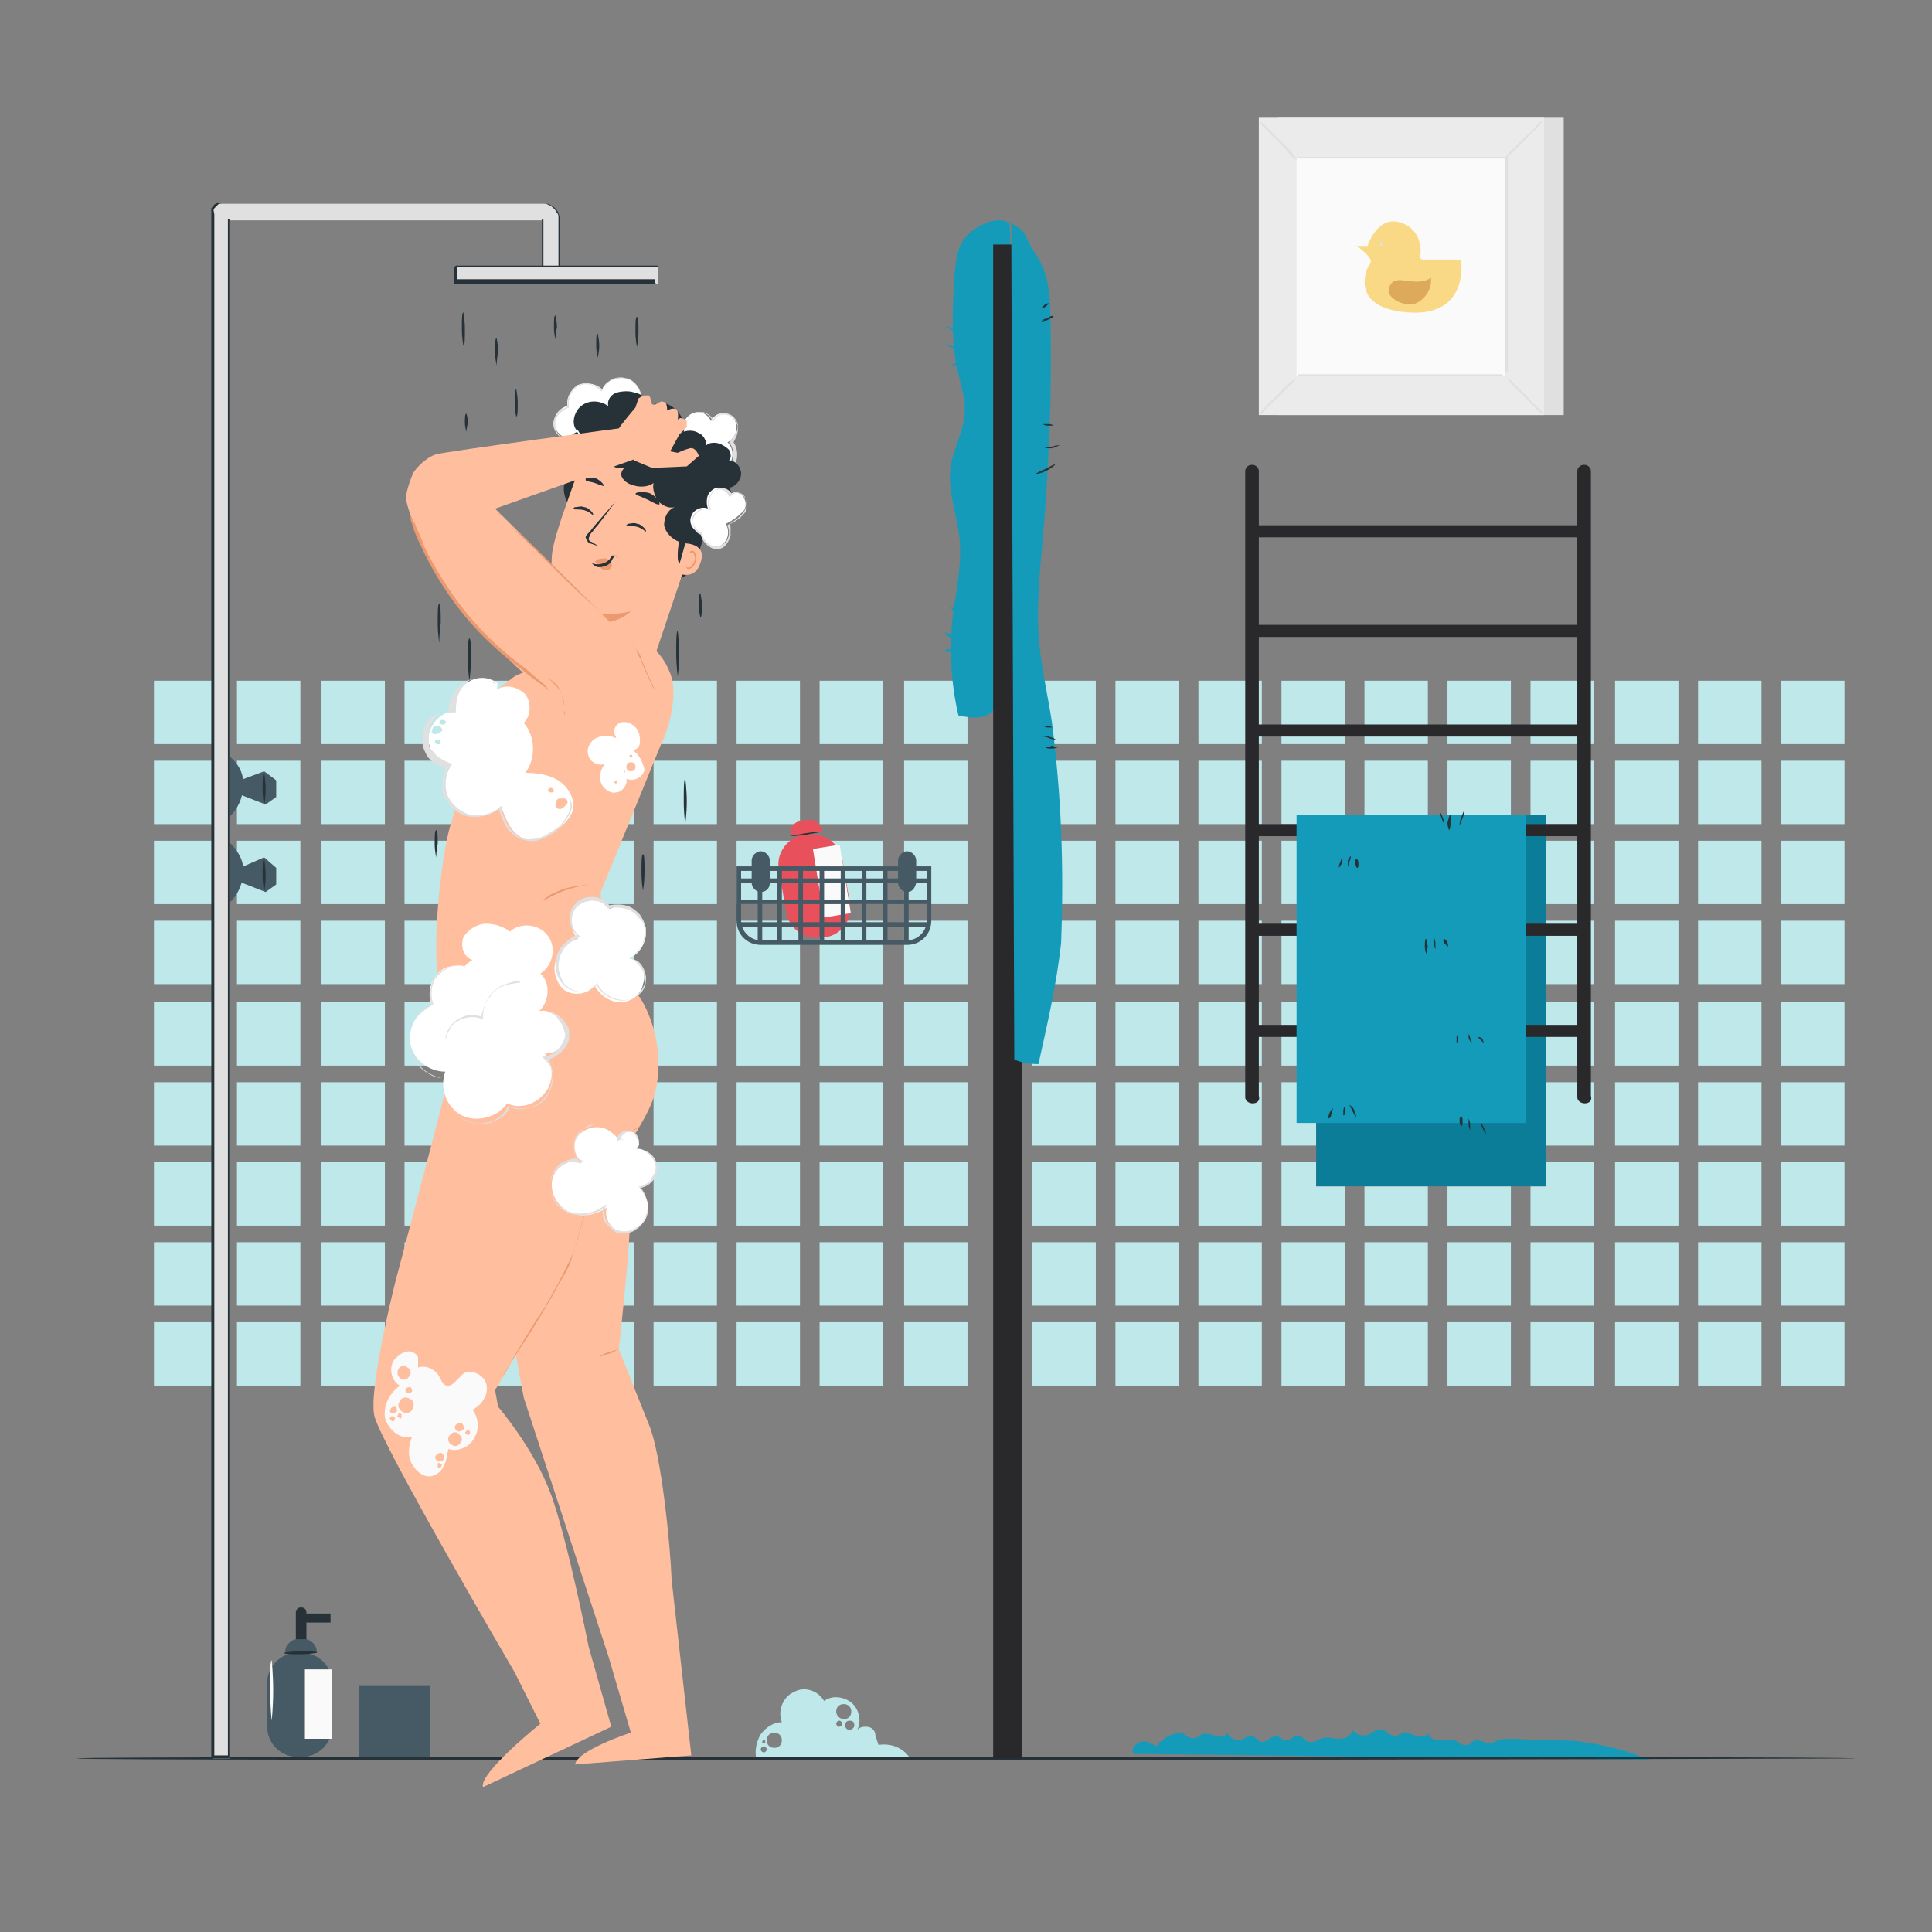 <?xml version="1.0" encoding="utf-8"?>
<!-- Generator: Adobe Illustrator 24.1.1, SVG Export Plug-In . SVG Version: 6.00 Build 0)  -->
<svg version="1.1" id="Слой_1" xmlns="http://www.w3.org/2000/svg" xmlns:xlink="http://www.w3.org/1999/xlink" x="0px" y="0px"
	 viewBox="0 0 128 128" style="enable-background:new 0 0 128 128;" xml:space="preserve">
<rect x="0" y="0" width="128" height="128" fill="#808080" stroke="none"/>
<style type="text/css">
	.st0{fill:#BEE8EA;}
	.st1{fill:#E0E0E0;}
	.st2{fill:#EBEBEB;}
	.st3{fill:#FAFAFA;}
	.st4{fill:#FAD986;}
	.st5{fill:#DDA95B;}
	.st6{fill:#159BBA;}
	.st7{fill:#263238;}
	.st8{fill:#FFFFFF;}
	.st9{fill:#FFBE9D;}
	.st10{fill:#EB996E;}
	.st11{fill:#E8505B;}
	.st12{fill:#455A64;}
	.st13{fill:#29292C;}
	.st14{fill:#0B7D98;}
</style>
<g>
	<g>
		<path class="st0" d="M57.4,114.4c-0.2,0-0.4,0-0.6,0.2c0.3-0.6,0.1-1.4-0.4-1.8c-0.5-0.4-1.3-0.5-1.8-0.1c-0.4-0.7-1.3-1-2-0.6
			c-0.7,0.3-1.1,1.2-0.8,2c-0.6,0-1.1,0.4-1.4,0.8c-0.3,0.5-0.4,1.1-0.3,1.6h10.2c0,0-0.6-1.1-2.1-0.9l-0.2-0.6
			C58,114.6,57.7,114.4,57.4,114.4z M50.6,115.3c0.1,0,0.1,0,0.1,0.1c0,0.1,0,0.1-0.1,0.1c-0.1,0-0.1,0-0.1-0.1
			C50.5,115.4,50.5,115.3,50.6,115.3z M50.6,116.1c-0.1,0-0.2-0.1-0.2-0.2c0-0.1,0.1-0.2,0.2-0.2s0.2,0.1,0.2,0.2
			C50.8,116,50.7,116.1,50.6,116.1z M51.3,115.8c-0.3,0-0.5-0.2-0.5-0.5s0.2-0.5,0.5-0.5s0.5,0.2,0.5,0.5S51.6,115.8,51.3,115.8z
			 M55.6,114.4c-0.1,0-0.2-0.1-0.2-0.2c0-0.1,0.1-0.2,0.2-0.2c0.1,0,0.2,0.1,0.2,0.2C55.8,114.3,55.7,114.4,55.6,114.4z M55.4,113.4
			c0-0.3,0.2-0.5,0.5-0.5c0.3,0,0.5,0.2,0.5,0.5c0,0.3-0.2,0.5-0.5,0.5C55.7,113.9,55.4,113.7,55.4,113.4z M56.3,114.6
			c-0.2,0-0.3-0.1-0.3-0.3c0-0.2,0.1-0.3,0.3-0.3c0.2,0,0.3,0.1,0.3,0.3C56.6,114.5,56.4,114.6,56.3,114.6z"/>
	</g>
</g>
<g>
	<g>
		<g>
			<rect x="10.2" y="45.1" class="st0" width="4.2" height="4.2"/>
		</g>
		<g>
			<rect x="15.7" y="45.1" class="st0" width="4.2" height="4.2"/>
		</g>
		<g>
			<rect x="21.3" y="45.1" class="st0" width="4.2" height="4.2"/>
		</g>
		<g>
			<rect x="26.8" y="45.1" class="st0" width="4.2" height="4.2"/>
		</g>
		<g>
			<rect x="32.3" y="45.1" class="st0" width="4.2" height="4.2"/>
		</g>
		<g>
			<rect x="37.8" y="45.1" class="st0" width="4.2" height="4.2"/>
		</g>
		<g>
			<rect x="43.3" y="45.1" class="st0" width="4.2" height="4.2"/>
		</g>
		<g>
			<rect x="48.8" y="45.1" class="st0" width="4.2" height="4.2"/>
		</g>
		<g>
			<rect x="54.3" y="45.1" class="st0" width="4.2" height="4.2"/>
		</g>
		<g>
			<rect x="59.9" y="45.1" class="st0" width="4.2" height="4.2"/>
		</g>
	</g>
	<g>
		<g>
			<rect x="10.2" y="50.4" class="st0" width="4.2" height="4.2"/>
		</g>
		<g>
			<rect x="15.7" y="50.4" class="st0" width="4.2" height="4.2"/>
		</g>
		<g>
			<rect x="21.3" y="50.4" class="st0" width="4.2" height="4.2"/>
		</g>
		<g>
			<rect x="26.8" y="50.4" class="st0" width="4.2" height="4.2"/>
		</g>
		<g>
			<rect x="32.3" y="50.4" class="st0" width="4.2" height="4.2"/>
		</g>
		<g>
			<rect x="37.8" y="50.4" class="st0" width="4.2" height="4.2"/>
		</g>
		<g>
			<rect x="43.3" y="50.4" class="st0" width="4.2" height="4.2"/>
		</g>
		<g>
			<rect x="48.8" y="50.4" class="st0" width="4.2" height="4.2"/>
		</g>
		<g>
			<rect x="54.3" y="50.4" class="st0" width="4.2" height="4.2"/>
		</g>
		<g>
			<rect x="59.9" y="50.4" class="st0" width="4.2" height="4.2"/>
		</g>
	</g>
	<g>
		<g>
			<rect x="10.2" y="55.7" class="st0" width="4.2" height="4.2"/>
		</g>
		<g>
			<rect x="15.7" y="55.7" class="st0" width="4.2" height="4.2"/>
		</g>
		<g>
			<rect x="21.3" y="55.7" class="st0" width="4.2" height="4.2"/>
		</g>
		<g>
			<rect x="26.8" y="55.7" class="st0" width="4.2" height="4.2"/>
		</g>
		<g>
			<rect x="32.3" y="55.7" class="st0" width="4.2" height="4.2"/>
		</g>
		<g>
			<rect x="37.8" y="55.7" class="st0" width="4.2" height="4.2"/>
		</g>
		<g>
			<rect x="43.3" y="55.7" class="st0" width="4.2" height="4.2"/>
		</g>
		<g>
			<rect x="48.8" y="55.7" class="st0" width="4.2" height="4.2"/>
		</g>
		<g>
			<rect x="54.3" y="55.7" class="st0" width="4.2" height="4.2"/>
		</g>
		<g>
			<rect x="59.9" y="55.7" class="st0" width="4.2" height="4.2"/>
		</g>
	</g>
	<g>
		<g>
			<rect x="10.2" y="61" class="st0" width="4.2" height="4.2"/>
		</g>
		<g>
			<rect x="15.7" y="61" class="st0" width="4.2" height="4.2"/>
		</g>
		<g>
			<rect x="21.3" y="61" class="st0" width="4.2" height="4.2"/>
		</g>
		<g>
			<rect x="26.8" y="61" class="st0" width="4.2" height="4.2"/>
		</g>
		<g>
			<rect x="32.3" y="61" class="st0" width="4.2" height="4.2"/>
		</g>
		<g>
			<rect x="37.8" y="61" class="st0" width="4.2" height="4.2"/>
		</g>
		<g>
			<rect x="43.3" y="61" class="st0" width="4.2" height="4.2"/>
		</g>
		<g>
			<rect x="48.8" y="61" class="st0" width="4.2" height="4.2"/>
		</g>
		<g>
			<rect x="54.3" y="61" class="st0" width="4.2" height="4.2"/>
		</g>
		<g>
			<rect x="59.9" y="61" class="st0" width="4.2" height="4.2"/>
		</g>
	</g>
	<g>
		<g>
			<rect x="10.2" y="66.4" class="st0" width="4.2" height="4.2"/>
		</g>
		<g>
			<rect x="15.7" y="66.4" class="st0" width="4.2" height="4.2"/>
		</g>
		<g>
			<rect x="21.3" y="66.4" class="st0" width="4.2" height="4.2"/>
		</g>
		<g>
			<rect x="26.8" y="66.4" class="st0" width="4.2" height="4.2"/>
		</g>
		<g>
			<rect x="32.3" y="66.4" class="st0" width="4.2" height="4.2"/>
		</g>
		<g>
			<rect x="37.8" y="66.4" class="st0" width="4.2" height="4.2"/>
		</g>
		<g>
			<rect x="43.3" y="66.4" class="st0" width="4.2" height="4.2"/>
		</g>
		<g>
			<rect x="48.8" y="66.4" class="st0" width="4.2" height="4.2"/>
		</g>
		<g>
			<rect x="54.3" y="66.4" class="st0" width="4.2" height="4.2"/>
		</g>
		<g>
			<rect x="59.9" y="66.4" class="st0" width="4.2" height="4.2"/>
		</g>
	</g>
	<g>
		<g>
			<rect x="10.2" y="71.7" class="st0" width="4.2" height="4.2"/>
		</g>
		<g>
			<rect x="15.7" y="71.7" class="st0" width="4.2" height="4.2"/>
		</g>
		<g>
			<rect x="21.3" y="71.7" class="st0" width="4.2" height="4.2"/>
		</g>
		<g>
			<rect x="26.8" y="71.7" class="st0" width="4.2" height="4.2"/>
		</g>
		<g>
			<rect x="32.3" y="71.7" class="st0" width="4.2" height="4.2"/>
		</g>
		<g>
			<rect x="37.8" y="71.7" class="st0" width="4.2" height="4.2"/>
		</g>
		<g>
			<rect x="43.3" y="71.7" class="st0" width="4.2" height="4.2"/>
		</g>
		<g>
			<rect x="48.8" y="71.7" class="st0" width="4.2" height="4.2"/>
		</g>
		<g>
			<rect x="54.3" y="71.7" class="st0" width="4.2" height="4.2"/>
		</g>
		<g>
			<rect x="59.9" y="71.7" class="st0" width="4.2" height="4.2"/>
		</g>
	</g>
	<g>
		<g>
			<rect x="10.2" y="77" class="st0" width="4.2" height="4.2"/>
		</g>
		<g>
			<rect x="15.7" y="77" class="st0" width="4.2" height="4.2"/>
		</g>
		<g>
			<rect x="21.3" y="77" class="st0" width="4.2" height="4.2"/>
		</g>
		<g>
			<rect x="26.8" y="77" class="st0" width="4.2" height="4.2"/>
		</g>
		<g>
			<rect x="32.3" y="77" class="st0" width="4.2" height="4.2"/>
		</g>
		<g>
			<rect x="37.8" y="77" class="st0" width="4.2" height="4.2"/>
		</g>
		<g>
			<rect x="43.3" y="77" class="st0" width="4.2" height="4.2"/>
		</g>
		<g>
			<rect x="48.8" y="77" class="st0" width="4.2" height="4.2"/>
		</g>
		<g>
			<rect x="54.3" y="77" class="st0" width="4.2" height="4.2"/>
		</g>
		<g>
			<rect x="59.9" y="77" class="st0" width="4.2" height="4.2"/>
		</g>
	</g>
	<g>
		<g>
			<rect x="10.2" y="82.3" class="st0" width="4.2" height="4.2"/>
		</g>
		<g>
			<rect x="15.7" y="82.3" class="st0" width="4.2" height="4.2"/>
		</g>
		<g>
			<rect x="21.3" y="82.3" class="st0" width="4.2" height="4.2"/>
		</g>
		<g>
			<rect x="26.8" y="82.3" class="st0" width="4.2" height="4.2"/>
		</g>
		<g>
			<rect x="32.3" y="82.3" class="st0" width="4.2" height="4.2"/>
		</g>
		<g>
			<rect x="37.8" y="82.3" class="st0" width="4.2" height="4.2"/>
		</g>
		<g>
			<rect x="43.3" y="82.3" class="st0" width="4.2" height="4.2"/>
		</g>
		<g>
			<rect x="48.8" y="82.3" class="st0" width="4.2" height="4.2"/>
		</g>
		<g>
			<rect x="54.3" y="82.3" class="st0" width="4.2" height="4.2"/>
		</g>
		<g>
			<rect x="59.9" y="82.3" class="st0" width="4.2" height="4.2"/>
		</g>
	</g>
	<g>
		<g>
			<rect x="10.2" y="87.6" class="st0" width="4.2" height="4.2"/>
		</g>
		<g>
			<rect x="15.7" y="87.6" class="st0" width="4.2" height="4.2"/>
		</g>
		<g>
			<rect x="21.3" y="87.6" class="st0" width="4.2" height="4.2"/>
		</g>
		<g>
			<rect x="26.8" y="87.6" class="st0" width="4.2" height="4.2"/>
		</g>
		<g>
			<rect x="32.3" y="87.6" class="st0" width="4.2" height="4.2"/>
		</g>
		<g>
			<rect x="37.8" y="87.6" class="st0" width="4.2" height="4.2"/>
		</g>
		<g>
			<rect x="43.3" y="87.6" class="st0" width="4.2" height="4.2"/>
		</g>
		<g>
			<rect x="48.8" y="87.6" class="st0" width="4.2" height="4.2"/>
		</g>
		<g>
			<rect x="54.3" y="87.6" class="st0" width="4.2" height="4.2"/>
		</g>
		<g>
			<rect x="59.9" y="87.6" class="st0" width="4.2" height="4.2"/>
		</g>
	</g>
</g>
<g>
	<g>
		<rect x="84.7" y="7.8" class="st1" width="18.9" height="19.7"/>
	</g>
</g>
<g>
	<g>
		<rect x="83.4" y="7.8" class="st2" width="18.9" height="19.7"/>
	</g>
</g>
<g>
	<g>
		<rect x="85.9" y="10.5" class="st3" width="13.8" height="14.4"/>
	</g>
</g>
<g>
	<g>
		<g>
			<path class="st1" d="M85.9,25c0,0-0.1,0.2-0.3,0.4c-0.2,0.2-0.5,0.5-0.9,0.9c-0.3,0.3-0.7,0.6-0.9,0.9c-0.2,0.2-0.4,0.3-0.4,0.3
				c0,0,0.1-0.2,0.3-0.4c0.2-0.2,0.5-0.5,0.9-0.9c0.3-0.3,0.7-0.7,0.9-0.9C85.8,25.1,85.9,25,85.9,25z"/>
		</g>
	</g>
</g>
<g>
	<g>
		<g>
			<path class="st1" d="M99.8,25c0,0,0.2,0.1,0.4,0.3c0.2,0.2,0.5,0.5,0.9,0.9c0.3,0.3,0.6,0.7,0.9,0.9c0.2,0.2,0.3,0.4,0.3,0.4
				c0,0-0.2-0.1-0.4-0.3c-0.2-0.2-0.5-0.5-0.9-0.9c-0.3-0.3-0.7-0.7-0.9-0.9C99.9,25.1,99.8,25,99.8,25z"/>
		</g>
	</g>
</g>
<g>
	<g>
		<g>
			<path class="st1" d="M99.7,10.5c0,0,0.1-0.2,0.3-0.4c0.2-0.2,0.5-0.5,0.9-0.9c0.3-0.3,0.7-0.6,0.9-0.9c0.2-0.2,0.4-0.3,0.4-0.3
				c0,0-0.1,0.2-0.3,0.4c-0.2,0.2-0.5,0.5-0.9,0.9c-0.3,0.3-0.7,0.7-0.9,0.9C99.9,10.4,99.7,10.5,99.7,10.5z"/>
		</g>
	</g>
</g>
<g>
	<g>
		<g>
			<path class="st1" d="M85.9,10.6c0,0-0.2-0.1-0.4-0.3C85.3,10,85,9.7,84.6,9.3C84.3,9,84,8.7,83.7,8.4C83.5,8.2,83.4,8,83.4,8
				c0,0,0.2,0.1,0.4,0.3c0.2,0.2,0.5,0.5,0.9,0.9c0.3,0.3,0.7,0.7,0.9,0.9C85.8,10.4,85.9,10.5,85.9,10.6z"/>
		</g>
	</g>
</g>
<g>
	<g>
		<g>
			<path class="st1" d="M99.7,24.9C99.7,24.9,99.7,24.9,99.7,24.9c0-0.1,0-0.2,0-0.3c0-0.2,0-0.4,0-0.8c0-0.7,0-1.7,0-2.9
				c0-2.5,0-6.1,0-10.4l0,0c-4,0-8.8,0-13.8,0h0l0.1-0.1c0,5.3,0,10.2,0,14.4l0,0c4.1,0,7.6,0,10,0c1.2,0,2.2,0,2.8,0
				c0.3,0,0.6,0,0.7,0C99.6,24.9,99.6,24.9,99.7,24.9C99.7,24.9,99.7,24.9,99.7,24.9S99.7,24.9,99.7,24.9c-0.1,0-0.2,0-0.2,0
				c-0.2,0-0.4,0-0.7,0c-0.6,0-1.6,0-2.8,0c-2.4,0-5.9,0-10,0l0,0l0,0c0-4.2,0-9.1,0-14.4l0-0.1h0.1h0c5,0,9.8,0,13.8,0l0,0l0,0
				c0,4.3,0,7.9,0,10.5c0,1.3,0,2.2,0,2.9c0,0.3,0,0.6,0,0.8C99.7,24.7,99.7,24.8,99.7,24.9C99.7,24.9,99.7,24.9,99.7,24.9z"/>
		</g>
	</g>
</g>
<g>
	<path class="st4" d="M89.9,16.3h0.7c0,0,0.6-1.9,2-1.6c1.4,0.3,1.6,1.6,1.5,2.2c0,0-0.1,0.3,0.2,0.3c0.3,0,2.5,0,2.5,0
		s0.6,3.8-3.5,3.5c-4.1-0.3-2.7-3.1-2.5-3.3C91,17.1,89.9,16.3,89.9,16.3z"/>
</g>
<g>
	<path class="st5" d="M94.8,18.4c-0.4,0.3-1,0.3-1.5,0.2c-0.3,0-0.6-0.1-0.8,0C92.2,18.6,92,19,92,19.3l0,0.1
		c0.3,0.6,1.2,0.9,1.8,0.7C94.5,19.8,94.9,19,94.8,18.4z"/>
</g>
<g>
	<path class="st1" d="M91.6,16.2c0,0.1-0.1,0.1-0.1,0.1s-0.1-0.1-0.1-0.1c0-0.1,0.1-0.1,0.1-0.1S91.6,16.2,91.6,16.2z"/>
</g>
<g>
	<g>
		<g>
			<rect x="68.4" y="45.1" class="st0" width="4.2" height="4.2"/>
		</g>
		<g>
			<rect x="73.9" y="45.1" class="st0" width="4.2" height="4.2"/>
		</g>
		<g>
			<rect x="79.4" y="45.1" class="st0" width="4.2" height="4.2"/>
		</g>
		<g>
			<rect x="84.9" y="45.1" class="st0" width="4.2" height="4.2"/>
		</g>
		<g>
			<rect x="90.4" y="45.1" class="st0" width="4.2" height="4.2"/>
		</g>
		<g>
			<rect x="95.9" y="45.1" class="st0" width="4.2" height="4.2"/>
		</g>
		<g>
			<rect x="101.4" y="45.1" class="st0" width="4.2" height="4.2"/>
		</g>
		<g>
			<rect x="107" y="45.1" class="st0" width="4.2" height="4.2"/>
		</g>
		<g>
			<rect x="112.5" y="45.1" class="st0" width="4.2" height="4.2"/>
		</g>
		<g>
			<rect x="118" y="45.1" class="st0" width="4.2" height="4.2"/>
		</g>
	</g>
	<g>
		<g>
			<rect x="68.4" y="50.4" class="st0" width="4.2" height="4.2"/>
		</g>
		<g>
			<rect x="73.9" y="50.4" class="st0" width="4.2" height="4.2"/>
		</g>
		<g>
			<rect x="79.4" y="50.4" class="st0" width="4.2" height="4.2"/>
		</g>
		<g>
			<rect x="84.9" y="50.4" class="st0" width="4.2" height="4.2"/>
		</g>
		<g>
			<rect x="90.4" y="50.4" class="st0" width="4.2" height="4.2"/>
		</g>
		<g>
			<rect x="95.9" y="50.4" class="st0" width="4.2" height="4.2"/>
		</g>
		<g>
			<rect x="101.4" y="50.4" class="st0" width="4.2" height="4.2"/>
		</g>
		<g>
			<rect x="107" y="50.4" class="st0" width="4.2" height="4.2"/>
		</g>
		<g>
			<rect x="112.5" y="50.4" class="st0" width="4.2" height="4.2"/>
		</g>
		<g>
			<rect x="118" y="50.4" class="st0" width="4.2" height="4.2"/>
		</g>
	</g>
	<g>
		<g>
			<rect x="68.4" y="55.7" class="st0" width="4.2" height="4.2"/>
		</g>
		<g>
			<rect x="73.9" y="55.7" class="st0" width="4.2" height="4.2"/>
		</g>
		<g>
			<rect x="79.4" y="55.7" class="st0" width="4.2" height="4.2"/>
		</g>
		<g>
			<rect x="84.9" y="55.7" class="st0" width="4.2" height="4.2"/>
		</g>
		<g>
			<rect x="90.4" y="55.7" class="st0" width="4.2" height="4.2"/>
		</g>
		<g>
			<rect x="95.9" y="55.7" class="st0" width="4.2" height="4.2"/>
		</g>
		<g>
			<rect x="101.4" y="55.7" class="st0" width="4.2" height="4.2"/>
		</g>
		<g>
			<rect x="107" y="55.7" class="st0" width="4.2" height="4.2"/>
		</g>
		<g>
			<rect x="112.5" y="55.7" class="st0" width="4.2" height="4.2"/>
		</g>
		<g>
			<rect x="118" y="55.7" class="st0" width="4.2" height="4.2"/>
		</g>
	</g>
	<g>
		<g>
			<rect x="68.4" y="61" class="st0" width="4.2" height="4.2"/>
		</g>
		<g>
			<rect x="73.9" y="61" class="st0" width="4.2" height="4.2"/>
		</g>
		<g>
			<rect x="79.4" y="61" class="st0" width="4.2" height="4.2"/>
		</g>
		<g>
			<rect x="84.9" y="61" class="st0" width="4.2" height="4.2"/>
		</g>
		<g>
			<rect x="90.4" y="61" class="st0" width="4.2" height="4.2"/>
		</g>
		<g>
			<rect x="95.9" y="61" class="st0" width="4.2" height="4.2"/>
		</g>
		<g>
			<rect x="101.4" y="61" class="st0" width="4.2" height="4.2"/>
		</g>
		<g>
			<rect x="107" y="61" class="st0" width="4.2" height="4.2"/>
		</g>
		<g>
			<rect x="112.5" y="61" class="st0" width="4.2" height="4.2"/>
		</g>
		<g>
			<rect x="118" y="61" class="st0" width="4.2" height="4.2"/>
		</g>
	</g>
	<g>
		<g>
			<rect x="68.4" y="66.4" class="st0" width="4.2" height="4.2"/>
		</g>
		<g>
			<rect x="73.9" y="66.4" class="st0" width="4.2" height="4.2"/>
		</g>
		<g>
			<rect x="79.4" y="66.4" class="st0" width="4.2" height="4.2"/>
		</g>
		<g>
			<rect x="84.9" y="66.4" class="st0" width="4.2" height="4.2"/>
		</g>
		<g>
			<rect x="90.4" y="66.4" class="st0" width="4.2" height="4.2"/>
		</g>
		<g>
			<rect x="95.9" y="66.4" class="st0" width="4.2" height="4.2"/>
		</g>
		<g>
			<rect x="101.4" y="66.4" class="st0" width="4.2" height="4.2"/>
		</g>
		<g>
			<rect x="107" y="66.4" class="st0" width="4.2" height="4.2"/>
		</g>
		<g>
			<rect x="112.5" y="66.4" class="st0" width="4.2" height="4.2"/>
		</g>
		<g>
			<rect x="118" y="66.4" class="st0" width="4.2" height="4.2"/>
		</g>
	</g>
	<g>
		<g>
			<rect x="68.4" y="71.7" class="st0" width="4.2" height="4.2"/>
		</g>
		<g>
			<rect x="73.9" y="71.7" class="st0" width="4.2" height="4.2"/>
		</g>
		<g>
			<rect x="79.4" y="71.7" class="st0" width="4.2" height="4.2"/>
		</g>
		<g>
			<rect x="84.9" y="71.7" class="st0" width="4.2" height="4.2"/>
		</g>
		<g>
			<rect x="90.4" y="71.7" class="st0" width="4.2" height="4.2"/>
		</g>
		<g>
			<rect x="95.9" y="71.7" class="st0" width="4.2" height="4.2"/>
		</g>
		<g>
			<rect x="101.4" y="71.7" class="st0" width="4.2" height="4.2"/>
		</g>
		<g>
			<rect x="107" y="71.7" class="st0" width="4.2" height="4.2"/>
		</g>
		<g>
			<rect x="112.5" y="71.7" class="st0" width="4.2" height="4.2"/>
		</g>
		<g>
			<rect x="118" y="71.7" class="st0" width="4.2" height="4.2"/>
		</g>
	</g>
	<g>
		<g>
			<rect x="68.4" y="77" class="st0" width="4.2" height="4.2"/>
		</g>
		<g>
			<rect x="73.9" y="77" class="st0" width="4.2" height="4.2"/>
		</g>
		<g>
			<rect x="79.4" y="77" class="st0" width="4.2" height="4.2"/>
		</g>
		<g>
			<rect x="84.9" y="77" class="st0" width="4.2" height="4.2"/>
		</g>
		<g>
			<rect x="90.4" y="77" class="st0" width="4.2" height="4.2"/>
		</g>
		<g>
			<rect x="95.9" y="77" class="st0" width="4.2" height="4.2"/>
		</g>
		<g>
			<rect x="101.4" y="77" class="st0" width="4.2" height="4.2"/>
		</g>
		<g>
			<rect x="107" y="77" class="st0" width="4.2" height="4.2"/>
		</g>
		<g>
			<rect x="112.5" y="77" class="st0" width="4.2" height="4.2"/>
		</g>
		<g>
			<rect x="118" y="77" class="st0" width="4.2" height="4.2"/>
		</g>
	</g>
	<g>
		<g>
			<rect x="68.4" y="82.3" class="st0" width="4.2" height="4.2"/>
		</g>
		<g>
			<rect x="73.9" y="82.3" class="st0" width="4.2" height="4.2"/>
		</g>
		<g>
			<rect x="79.4" y="82.3" class="st0" width="4.2" height="4.2"/>
		</g>
		<g>
			<rect x="84.9" y="82.3" class="st0" width="4.2" height="4.2"/>
		</g>
		<g>
			<rect x="90.4" y="82.3" class="st0" width="4.2" height="4.2"/>
		</g>
		<g>
			<rect x="95.9" y="82.3" class="st0" width="4.2" height="4.2"/>
		</g>
		<g>
			<rect x="101.4" y="82.3" class="st0" width="4.2" height="4.2"/>
		</g>
		<g>
			<rect x="107" y="82.3" class="st0" width="4.2" height="4.2"/>
		</g>
		<g>
			<rect x="112.5" y="82.3" class="st0" width="4.2" height="4.2"/>
		</g>
		<g>
			<rect x="118" y="82.3" class="st0" width="4.2" height="4.2"/>
		</g>
	</g>
	<g>
		<g>
			<rect x="68.4" y="87.6" class="st0" width="4.2" height="4.2"/>
		</g>
		<g>
			<rect x="73.9" y="87.6" class="st0" width="4.2" height="4.2"/>
		</g>
		<g>
			<rect x="79.4" y="87.6" class="st0" width="4.2" height="4.2"/>
		</g>
		<g>
			<rect x="84.9" y="87.6" class="st0" width="4.2" height="4.2"/>
		</g>
		<g>
			<rect x="90.4" y="87.6" class="st0" width="4.2" height="4.2"/>
		</g>
		<g>
			<rect x="95.9" y="87.6" class="st0" width="4.2" height="4.2"/>
		</g>
		<g>
			<rect x="101.4" y="87.6" class="st0" width="4.2" height="4.2"/>
		</g>
		<g>
			<rect x="107" y="87.6" class="st0" width="4.2" height="4.2"/>
		</g>
		<g>
			<rect x="112.5" y="87.6" class="st0" width="4.2" height="4.2"/>
		</g>
		<g>
			<rect x="118" y="87.6" class="st0" width="4.2" height="4.2"/>
		</g>
	</g>
</g>
<g>
	<path class="st6" d="M109.3,116.6c-1.4-0.6-3-1-4.5-1.2c-0.6-0.1-1.2-0.1-1.8-0.1c-0.2,0-0.4,0-0.6,0c-0.8,0-1.5-0.1-2.3-0.1
		c-0.3,0-0.6,0-0.9,0.1c-0.2,0.1-0.3,0.2-0.5,0.2c-0.4,0-0.7-0.3-1-0.2c-0.2,0.1-0.3,0.3-0.5,0.3c-0.3,0.1-0.6-0.2-0.8-0.3
		c-0.3-0.1-0.6,0-1,0c-0.3,0-0.7-0.1-0.8-0.5c-0.1,0.3-0.5,0.3-0.8,0.2c-0.3-0.1-0.6-0.3-0.9-0.2c-0.1,0.1-0.3,0.2-0.4,0.2
		c-0.4,0.1-0.7-0.5-1.1-0.4c-0.3,0-0.5,0.2-0.7,0.3c-0.4,0.2-0.9,0-1.1-0.3c0,0.4-0.5,0.6-0.9,0.6c-0.4,0-0.8-0.2-1.2,0
		c-0.3,0.1-0.5,0.3-0.8,0.2c-0.3-0.1-0.4-0.4-0.7-0.4c-0.3,0-0.5,0.3-0.8,0.3c-0.2,0-0.4-0.2-0.6-0.3c-0.4,0-0.6,0.4-1,0.4
		c-0.3,0-0.4-0.4-0.7-0.4c-0.2,0-0.4,0.1-0.5,0.2c-0.4,0.2-0.9,0-1.1-0.4c-0.1,0.3-0.5,0.3-0.8,0.2c-0.3-0.1-0.6-0.2-0.9-0.1
		c-0.1,0.1-0.2,0.2-0.3,0.2c-0.3,0.2-0.7-0.1-1-0.3c-0.7,0-1.3,0.4-1.7,0.9c-0.3-0.2-0.7-0.4-1-0.3c-0.4,0.1-0.7,0.5-0.5,0.8
		L109.3,116.6z"/>
</g>
<g>
	<g>
		<path class="st7" d="M122.9,116.5c0,0-26.4,0.1-58.9,0.1c-32.6,0-58.9,0-58.9-0.1s26.4-0.1,58.9-0.1
			C96.5,116.4,122.9,116.4,122.9,116.5z"/>
	</g>
</g>
<g>
	<g>
		<g>
			<path class="st8" d="M41.6,25.1c-0.6-0.2-1.5,0.1-1.7,0.7c-0.4-0.4-1.1-0.5-1.6-0.3c-0.5,0.3-0.8,0.9-0.7,1.4
				c-0.5,0.1-0.9,0.6-0.9,1.1c0,0.5,0.5,1,1,1.1L37.6,29c0.7,0.1,1.4,0.1,2,0.1c0.7-0.1,1.4-0.2,1.9-0.6c0.6-0.4,1-1,1-1.7
				C42.6,26,42.2,25.3,41.6,25.1z"/>
		</g>
		<g>
			<g>
				<path class="st1" d="M41.6,25.1c-0.5-0.2-1.1-0.1-1.5,0.4c0,0.1-0.2,0.3-0.2,0.3c-0.1,0-0.2-0.2-0.3-0.2
					c-0.3-0.1-0.6-0.2-0.9-0.2c-0.6,0.1-1,0.6-1.1,1.1c0,0.1,0,0.3,0,0.4c0,0.1-0.3,0.2-0.4,0.2c-0.2,0.2-0.4,0.4-0.5,0.7
					c-0.2,0.6,0.3,1.3,1,1.4c0,0,0.1,0,0-0.1c0,0-0.1-0.1-0.1-0.1c0,0,0,0,0,0c0.1,0.1,0.1,0.1,0.2,0.1c0.2,0,0.5,0,0.7,0.1
					c0.5,0,0.9,0,1.4,0c0.7-0.1,1.4-0.3,2-0.8c0.5-0.4,0.8-1.1,0.7-1.7C42.5,25.9,42.2,25.3,41.6,25.1C41.6,25,41.5,25.1,41.6,25.1
					c0.6,0.3,0.9,0.9,0.9,1.5c0,0.7-0.3,1.3-0.8,1.7c-1.1,1-2.7,0.8-4.1,0.7c0,0,0,0,0,0.1c0,0.1,0.1,0.1,0.1,0.2c0,0,0,0,0-0.1
					c-0.5-0.1-0.9-0.5-0.9-1c-0.1-0.6,0.4-1,0.9-1.2c0,0,0,0,0,0c-0.1-0.5,0.1-1.1,0.6-1.4c0.5-0.3,1.1-0.1,1.5,0.3c0,0,0,0,0.1,0
					C40.2,25.2,40.9,24.9,41.6,25.1C41.6,25.1,41.6,25.1,41.6,25.1z"/>
			</g>
		</g>
	</g>
	<g>
		<g>
			<path class="st8" d="M48.8,28.3c0-0.4-0.3-0.8-0.7-0.9c-0.4-0.1-0.8,0.1-1,0.5c-0.1-0.3-0.5-0.6-0.8-0.6c-0.4,0-0.7,0.2-0.9,0.5
				c-0.2,0.2-0.2,0.5-0.3,0.8c-0.3,0.7-0.2,1.6,0.4,2.1c0.2,0.2,0.6,0.4,0.9,0.1c0.4,0.5,1.2,0.6,1.7,0.2c0.5-0.4,0.6-1.2,0.1-1.7
				C48.6,29.1,48.8,28.7,48.8,28.3z"/>
		</g>
		<g>
			<g>
				<path class="st1" d="M48.9,28.3c0-0.4-0.3-0.8-0.7-0.9c-0.4-0.1-0.8,0.1-1,0.5c0,0,0,0,0.1,0c-0.1-0.3-0.4-0.5-0.7-0.6
					c-0.4,0-0.7,0.1-0.9,0.4c-0.3,0.3-0.4,0.7-0.5,1.1c-0.1,0.3-0.2,0.7-0.1,1.1c0.1,0.6,0.7,1.4,1.4,1.1c0.1,0,0.1,0,0.2,0.1
					c0.1,0,0.1,0.1,0.2,0.1c0.1,0.1,0.3,0.1,0.5,0.2c0.3,0.1,0.6,0,0.9-0.2c0.6-0.4,0.7-1.3,0.3-1.9c0,0,0,0,0,0
					C48.7,29.1,48.9,28.8,48.9,28.3C48.9,28.3,48.8,28.3,48.9,28.3c-0.1,0.4-0.3,0.7-0.6,1c0,0,0,0,0,0c0.4,0.5,0.4,1.3-0.1,1.7
					c-0.5,0.4-1.3,0.3-1.7-0.2c0,0,0,0,0,0c-0.5,0.4-1-0.3-1.2-0.7c-0.2-0.4-0.2-0.9-0.1-1.3c0-0.1,0.1-0.2,0.1-0.3
					c0-0.1,0.1-0.3,0.1-0.4c0.1-0.2,0.3-0.5,0.5-0.6c0.4-0.3,1.1-0.2,1.3,0.4c0,0,0,0,0.1,0c0.1-0.4,0.6-0.5,0.9-0.4
					C48.6,27.6,48.8,28,48.9,28.3C48.8,28.4,48.9,28.4,48.9,28.3z"/>
			</g>
		</g>
	</g>
	<g>
		<g>
			<path class="st9" d="M44.4,44.6c-0.7-1.8-1.9-2.1-1.9-2.1l-2-0.6l-6.4,2.9c0,0-3,2.3-3.5,3.2s-0.4,1.9-0.6,2.8
				c-0.2,1.1,0.4,2.4-0.1,3.7c-0.5,1.3-1.4,7.9-0.8,10.6c0.6,2.7,1.1,4.1,1.1,4.4c0,0.3-4,15.4-4,15.4s-1.8,7.1-1.4,8.9
				c0.4,1.8,9.3,17,9.3,17l0,0l1.7,3.4c0,0-4.1,3.3-3.8,4.2l8.5-4l-1.5-5.3l0,0c0,0-1.4-7.1-2.5-10.1s-3.5-5.8-3.5-5.8l-0.2-1.1
				c0,0,1.7-2.8,2.7-4.7c1-2,3.4-8.1,3.4-8.1l1.7-2c0,0,2.4-3.2,2.8-4.9c0.7-2.9-0.4-5.4-1-6.3c-0.6-0.9-2.2-3-2.4-4
				c-0.2-1-0.2-3-0.2-3l4-9.8C43.9,49.2,45.1,46.4,44.4,44.6z"/>
		</g>
		<g>
			<path class="st9" d="M38.1,116.9l7.7-0.6l-1.3-11.6c-0.1-2.5-0.7-8.4-1.5-10.3c-1-2.5-2-5-2-5s0.6-5.5,0.7-7.6
				c0.1-2.1-0.6-5.2-0.5-5.3c0.1-0.1-0.2-2.5-0.2-2.5l-7.7,10.4c-0.1,0.2,1.4,8.2,1.4,8.2l5.6,17.1l1.5,5.1
				C41.7,114.8,38.2,116,38.1,116.9z"/>
		</g>
		<g>
			<g>
				<g>
					<g>
						<g>
							<path class="st7" d="M37.6,33.3c-0.4-0.7-0.3-1.6,0.2-2.2c0.1-0.1,0.1-0.1,0.1-0.2c0-0.1-0.1-0.1-0.1-0.2
								c-0.2-0.3-0.4-0.8-0.3-1.2s0.4-0.8,0.8-0.9c-0.5-0.4-0.3-1.3,0.2-1.7c0.5-0.4,1.2-0.4,1.8,0c-0.1-0.4,0.2-0.8,0.6-0.9
								c0.4-0.1,0.8-0.1,1.1,0c0.5,0.1,1,0.4,1.1,1c0.2-0.3,0.5-0.3,0.9-0.3c0.8,0.2,1.5,1.1,1.3,1.9c0.3-0.1,0.7-0.1,1,0.1
								c0.3,0.1,0.5,0.5,0.5,0.8c0.2-0.2,0.6-0.2,0.9-0.1c0.2,0.1,0.4,0.2,0.6,0.4c0.1,0.2,0.2,0.5,0,0.7c0.4,0,0.8,0.4,0.8,0.9
								c0,0.4-0.4,0.9-0.8,0.9c0.2,0.3,0.3,0.8,0.1,1.1c-0.2,0.4-0.5,0.6-0.9,0.7c0.2,0.1,0.1,0.4,0,0.5c-0.2,0.1-0.4,0.1-0.6,0.1
								c-0.2,0.6-0.4,1.3-0.6,1.9c-0.1,0.4-0.3,0.8-0.5,1.2c-0.3,0.3-0.7,0.6-1.1,0.6"/>
						</g>
					</g>
				</g>
				<g>
					<g>
						<g>
							<g>
								<g>
									<g>
										<g>
											<g>
												<g>
													<g>
														<g>
															<g>
																<g>
																	<g>
																		<g>
																			<path class="st9" d="M38.2,31.5c0.6-1.5,2.8-2.5,4.3-1.9l4.7,2.6L46.9,33l-3.6,10.7l-6.7,0.5l1.5-4
																				c0,0-1.9-1-1.5-3.7C36.8,35.3,37.6,33.2,38.2,31.5z"/>
																		</g>
																	</g>
																</g>
															</g>
														</g>
														<g>
															<g>
																<g>
																	<g>
																		<g>
																			<g>
																				<g>
																					<g>
																						<g>
																							<g>
																								<g>
																									<g>
																										<g>
																											<g>
																												<g>
																													<path class="st7" d="M38,33.7c0,0.1,0.3,0,0.7,0.1c0.4,0.1,0.6,0.4,0.6,0.3c0,0,0-0.1-0.1-0.2
																														c-0.1-0.1-0.3-0.3-0.5-0.3c-0.2-0.1-0.4,0-0.6,0C38,33.6,38,33.7,38,33.7z"/>
																												</g>
																											</g>
																										</g>
																									</g>
																								</g>
																							</g>
																						</g>
																					</g>
																				</g>
																			</g>
																		</g>
																	</g>
																</g>
															</g>
														</g>
														<g>
															<g>
																<g>
																	<g>
																		<g>
																			<g>
																				<g>
																					<g>
																						<g>
																							<g>
																								<g>
																									<g>
																										<g>
																											<g>
																												<g>
																													<path class="st7" d="M41.5,34.8c0,0.1,0.3,0,0.7,0.1c0.4,0.1,0.6,0.4,0.6,0.3c0,0,0-0.1-0.1-0.2
																														c-0.1-0.1-0.3-0.3-0.5-0.3c-0.2-0.1-0.4,0-0.6,0C41.6,34.7,41.5,34.8,41.5,34.8z"/>
																												</g>
																											</g>
																										</g>
																									</g>
																								</g>
																							</g>
																						</g>
																					</g>
																				</g>
																			</g>
																		</g>
																	</g>
																</g>
															</g>
														</g>
														<g>
															<g>
																<g>
																	<g>
																		<g>
																			<g>
																				<g>
																					<g>
																						<g>
																							<g>
																								<g>
																									<g>
																										<g>
																											<g>
																												<path class="st7" d="M39.7,36.2c0,0-0.2-0.1-0.5-0.3c-0.1,0-0.2-0.1-0.2-0.2c0-0.1,0.1-0.2,0.1-0.3
																													c0.2-0.2,0.3-0.4,0.5-0.6c0.7-0.9,1.2-1.6,1.2-1.6c0,0-0.6,0.7-1.3,1.5c-0.2,0.2-0.3,0.4-0.5,0.6
																													c-0.1,0.1-0.2,0.2-0.2,0.3c0,0.1,0.1,0.1,0.1,0.2C39,36,39,36,39.1,36C39.4,36.1,39.7,36.2,39.7,36.2z"
																													/>
																											</g>
																										</g>
																									</g>
																								</g>
																							</g>
																						</g>
																					</g>
																				</g>
																			</g>
																		</g>
																	</g>
																</g>
															</g>
														</g>
														<g>
															<g>
																<g>
																	<g>
																		<g>
																			<g>
																				<g>
																					<g>
																						<g>
																							<g>
																								<g>
																									<g>
																										<g>
																											<path class="st10" d="M38,40.3c0,0,1.7,0.7,3.8,0.2c0,0-1.5,1.5-4,0.4L38,40.3z"/>
																										</g>
																									</g>
																								</g>
																							</g>
																						</g>
																					</g>
																				</g>
																			</g>
																		</g>
																	</g>
																</g>
															</g>
														</g>
														<g>
															<g>
																<g>
																	<g>
																		<g>
																			<g>
																				<g>
																					<g>
																						<g>
																							<g>
																								<g>
																									<g>
																										<g>
																											<path class="st10" d="M39.5,37.1c0.2-0.1,0.4-0.1,0.7-0.1c0.1,0.1,0.3,0.2,0.3,0.3
																												c0.1,0.2,0,0.3-0.1,0.4c-0.1,0.1-0.4,0.1-0.5,0c-0.2-0.1-0.3-0.3-0.4-0.4c0,0-0.1-0.1-0.1-0.1
																												C39.5,37.2,39.5,37.1,39.5,37.1"/>
																										</g>
																									</g>
																								</g>
																							</g>
																						</g>
																					</g>
																				</g>
																			</g>
																		</g>
																	</g>
																</g>
															</g>
														</g>
														<g>
															<g>
																<g>
																	<g>
																		<g>
																			<g>
																				<g>
																					<g>
																						<g>
																							<g>
																								<g>
																									<g>
																										<g>
																											<g>
																												<path class="st7" d="M40.6,36.8c-0.1,0-0.2,0.4-0.6,0.5c-0.4,0.2-0.8,0-0.8,0c0,0,0.1,0.1,0.2,0.2
																													c0.2,0.1,0.4,0.1,0.7,0c0.3-0.1,0.4-0.3,0.5-0.5C40.7,36.9,40.7,36.8,40.6,36.8z"/>
																											</g>
																										</g>
																									</g>
																								</g>
																							</g>
																						</g>
																					</g>
																				</g>
																			</g>
																		</g>
																	</g>
																</g>
															</g>
														</g>
													</g>
												</g>
											</g>
											<g>
												<g>
													<g>
														<g>
															<g>
																<g>
																	<g>
																		<g>
																			<g>
																				<g>
																					<g>
																						<g>
																							<g>
																								<path class="st7" d="M42.1,32.7c0,0.1,0.4,0.2,0.8,0.4c0.4,0.2,0.7,0.4,0.8,0.3c0,0,0-0.1-0.1-0.3
																									c-0.1-0.1-0.3-0.3-0.5-0.4c-0.2-0.1-0.5-0.1-0.7-0.1C42.2,32.6,42.1,32.7,42.1,32.7z"/>
																							</g>
																						</g>
																					</g>
																				</g>
																			</g>
																		</g>
																	</g>
																</g>
															</g>
														</g>
													</g>
												</g>
											</g>
											<g>
												<g>
													<g>
														<g>
															<g>
																<g>
																	<g>
																		<g>
																			<g>
																				<g>
																					<g>
																						<g>
																							<g>
																								<path class="st7" d="M38.8,31.8c0,0.1,0.3,0.1,0.6,0.2c0.3,0.1,0.5,0.2,0.6,0.2c0,0,0-0.1-0.1-0.2
																									c-0.1-0.1-0.2-0.2-0.4-0.3c-0.2-0.1-0.4,0-0.5,0C38.8,31.6,38.8,31.7,38.8,31.8z"/>
																							</g>
																						</g>
																					</g>
																				</g>
																			</g>
																		</g>
																	</g>
																</g>
															</g>
														</g>
													</g>
												</g>
											</g>
										</g>
									</g>
								</g>
							</g>
						</g>
					</g>
				</g>
				<g>
					<g>
						<g>
							<path class="st7" d="M40.2,28.9c-0.3,0.4-0.4,1-0.1,1.5c0.3,0.5,0.8,0.7,1.3,0.6c-0.2,0.1-0.3,0.4-0.2,0.6
								c0.1,0.2,0.3,0.4,0.6,0.5c0.5,0.2,1.1,0.2,1.5-0.1c-0.1,0.4,0.1,0.9,0.3,1.2c0.3,0.3,0.7,0.5,1.1,0.4
								c-0.5,0.2-0.7,0.7-0.7,1.2c0.1,0.5,0.5,0.9,1,1.1c0.5,0.1,1-0.1,1.3-0.6c0.4,0,0.8-0.3,1-0.6c0.2-0.4,0.3-0.8,0.1-1.2
								c0.3,0,0.6-0.2,0.7-0.4c0.1-0.2,0.2-0.5,0.2-0.8c0-0.7-0.2-1.4-0.8-1.9c-0.5-0.5-1.3-0.7-1.9-0.3c-0.1,0-0.1,0.1-0.2,0.1
								c-0.1,0-0.2-0.1-0.2-0.2c-0.2-0.4-0.4-0.9-0.8-1.2c-0.5-0.3-1.2-0.2-1.6,0.2c-0.1-0.6-0.7-1.2-1.3-1.2
								c-0.6,0-1.3,0.6-1.2,1.2"/>
						</g>
					</g>
				</g>
				<g>
					<g>
						<g>
							<path class="st7" d="M45.1,35.2c-0.1,0.5-0.2,1.1-0.2,1.6c0,0.2,0,0.5,0.2,0.6c0.2,0.1,0.4,0,0.6-0.1
								c0.2-0.2,0.2-0.4,0.3-0.6c0.2-0.7,0.3-1.5,0.5-2.2"/>
						</g>
					</g>
				</g>
				<g>
					<g>
						<g>
							<g>
								<g>
									<g>
										<g>
											<g>
												<g>
													<g>
														<g>
															<g>
																<g>
																	<g>
																		<g>
																			<g>
																				<g>
																					<g>
																						<path class="st9" d="M45.4,36c0,0,1.5,0,1,1.3c-0.4,1.3-1.7,0.6-1.6,0.6C44.9,37.9,45.4,36,45.4,36z"/>
																					</g>
																				</g>
																			</g>
																		</g>
																	</g>
																</g>
															</g>
														</g>
													</g>
												</g>
											</g>
										</g>
									</g>
								</g>
							</g>
						</g>
					</g>
					<g>
						<g>
							<g>
								<g>
									<g>
										<g>
											<g>
												<g>
													<g>
														<g>
															<g>
																<g>
																	<g>
																		<g>
																			<g>
																				<g>
																					<g>
																						<g>
																							<path class="st10" d="M45.4,37.5C45.4,37.5,45.4,37.5,45.4,37.5c0.1,0.1,0.1,0.1,0.2,0.1
																								c0.2,0,0.3-0.2,0.4-0.4c0-0.1,0.1-0.2,0-0.4c0-0.1-0.1-0.2-0.1-0.2c-0.1,0-0.1,0-0.2,0c0,0,0,0.1,0,0.1
																								c0,0,0,0,0-0.1c0,0,0-0.1,0.1-0.1c0,0,0.1,0,0.1,0c0.1,0,0.2,0.2,0.2,0.3c0,0.1,0,0.3,0,0.4
																								c-0.1,0.3-0.3,0.5-0.5,0.5C45.5,37.7,45.5,37.6,45.4,37.5C45.4,37.5,45.4,37.5,45.4,37.5z"/>
																						</g>
																					</g>
																				</g>
																			</g>
																		</g>
																	</g>
																</g>
															</g>
														</g>
													</g>
												</g>
											</g>
										</g>
									</g>
								</g>
							</g>
						</g>
					</g>
				</g>
				<g>
					<g>
						<g>
							<g>
								<path class="st8" d="M39.7,29.9c0,0,0,0-0.1,0c-0.1,0-0.2,0-0.3-0.1c-0.1,0-0.2-0.1-0.3-0.3c0-0.1-0.1-0.2-0.1-0.3
									c0-0.1,0.1-0.2,0.2-0.2l0,0.1c0,0,0,0,0,0c-0.4,0-0.7-0.2-0.8-0.4c-0.1-0.1-0.1-0.2-0.1-0.2c0-0.1,0-0.1,0-0.1
									c0,0,0.1,0.1,0.2,0.3c0.1,0.2,0.4,0.4,0.8,0.4c0,0,0,0,0,0l0.3,0l-0.3,0.1c-0.1,0-0.1,0.1-0.1,0.2c0,0.1,0,0.1,0,0.2
									c0.1,0.1,0.2,0.2,0.3,0.3C39.5,29.9,39.7,29.8,39.7,29.9z"/>
							</g>
						</g>
					</g>
				</g>
				<g>
					<g>
						<g>
							<g>
								<path class="st10" d="M40.9,37C40.9,37,40.9,37,40.9,37c-0.1-0.1-0.1-0.2-0.2-0.2c-0.1-0.1-0.2-0.1-0.2-0.1
									c0,0,0.1,0,0.3,0.1C40.9,36.8,40.9,36.9,40.9,37C40.9,37,40.9,37,40.9,37z"/>
							</g>
						</g>
					</g>
				</g>
			</g>
		</g>
		<g>
			<g>
				<path class="st10" d="M39,58.6c0,0-0.7,0.1-1.6,0.4c-0.8,0.3-1.4,0.7-1.5,0.7c0,0,0.1-0.1,0.4-0.3c0.2-0.2,0.6-0.3,1-0.5
					c0.4-0.1,0.8-0.2,1.1-0.2C38.8,58.6,39,58.6,39,58.6z"/>
			</g>
		</g>
		<g>
			<g>
				<path class="st10" d="M42.4,74.6c0,0-0.1,0-0.2,0.1c-0.1,0.1-0.3,0.2-0.4,0.4c-0.4,0.3-0.9,0.9-1.4,1.6c-0.5,0.8-1,1.7-1.4,2.9
					c-0.4,1.1-0.7,2.4-1.1,3.7c-0.2,0.7-0.6,1.3-0.9,1.8c-0.3,0.6-0.6,1.1-0.9,1.6c-0.6,1-1.2,2-1.7,2.7c-0.5,0.8-0.9,1.4-1.1,1.8
					c-0.1,0.2-0.2,0.4-0.3,0.5c-0.1,0.1-0.1,0.2-0.1,0.2c0,0,0-0.1,0.1-0.2c0.1-0.1,0.2-0.3,0.3-0.5c0.3-0.4,0.6-1.1,1.1-1.9
					c0.5-0.8,1-1.7,1.7-2.7c0.3-0.5,0.6-1.1,0.9-1.6c0.3-0.6,0.6-1.2,0.9-1.8c0.5-1.3,0.7-2.6,1.2-3.7c0.4-1.1,0.9-2.1,1.4-2.9
					c0.5-0.8,1-1.3,1.4-1.6c0.2-0.2,0.4-0.3,0.5-0.4C42.3,74.7,42.4,74.6,42.4,74.6z"/>
			</g>
		</g>
		<g>
			<g>
				<path class="st10" d="M40.9,89.4c0,0-0.2,0.2-0.6,0.3c-0.3,0.1-0.6,0.2-0.6,0.2c0,0,0.2-0.2,0.6-0.3
					C40.6,89.5,40.9,89.4,40.9,89.4z"/>
			</g>
		</g>
		<g>
			<g>
				<path class="st9" d="M41.6,28.3c0,0-12,1.6-12.7,1.8c-0.7,0.2-1.4,1-1.5,1.2c-0.1,0.2-0.4,0.9-0.5,1.6c-0.1,0.6,1.8,5.7,4.4,8.4
					c2.8,2.9,5.2,4.9,5.2,4.9l4.2-2.7c0.6-0.4,0.7-1.3,0.2-1.8l-8.1-8l9.3-3.3L41.6,28.3z"/>
			</g>
			<g>
				<path class="st9" d="M42,30.5l1.2,0.5l2.3-0.1l0.8-0.7c0,0-0.2-0.6-0.6-0.5s-0.8,0.3-0.8,0.3l-0.5-0.1l0.6-1.1l0.5-0.5
					c0,0,0-0.3,0-0.4c-0.1-0.1-0.3-0.2-0.4-0.2c-0.1,0-0.2,0.1-0.2,0.1s0.1-0.5-0.1-0.7c-0.3-0.1-0.6,0.1-0.6,0.1s0-0.4-0.1-0.5
					c-0.1-0.1-0.3-0.1-0.3-0.1s-0.4,0.2-0.4,0.2l-0.2,0c0,0-0.1-0.5-0.2-0.6c-0.1,0-0.2,0-0.3,0c-0.1,0-0.4,0.2-0.4,0.2L42.1,27
					c0,0-1.1,1.3-1.1,1.4L42,30.5z"/>
			</g>
		</g>
		<g>
			<g>
				<path class="st10" d="M37.4,47.4c0,0,0-0.2,0-0.4c0-0.3-0.1-0.7-0.2-1c-0.1-0.3-0.3-0.5-0.5-0.7c-0.2-0.2-0.3-0.3-0.4-0.4l0,0
					c0,0.1,0,0.1,0,0.1c0,0,0,0,0-0.1l0,0l0,0c0.1,0.1,0.3,0.2,0.4,0.3c0.2,0.2,0.4,0.4,0.5,0.8c0.2,0.4,0.2,0.8,0.2,1.1
					C37.5,47.2,37.4,47.4,37.4,47.4z"/>
			</g>
		</g>
		<g>
			<g>
				<path class="st10" d="M36.3,45.7c0,0,0,0-0.1-0.1c-0.1-0.1-0.2-0.1-0.4-0.3c-0.3-0.2-0.7-0.5-1.3-1c-1.1-0.8-2.5-2-3.8-3.6
					c-1.3-1.6-2.2-3.2-2.8-4.5c-0.3-0.6-0.5-1.1-0.6-1.5c-0.1-0.2-0.1-0.3-0.1-0.4c0-0.1,0-0.1,0-0.1c0,0,0,0,0.1,0.1
					c0,0.1,0.1,0.2,0.2,0.4c0.1,0.4,0.4,0.8,0.6,1.5c0.6,1.2,1.5,2.8,2.8,4.4c1.3,1.6,2.7,2.8,3.8,3.6c0.5,0.4,0.9,0.8,1.2,1
					c0.1,0.1,0.2,0.2,0.3,0.3C36.3,45.7,36.4,45.7,36.3,45.7z"/>
			</g>
		</g>
		<g>
			<g>
				<path class="st10" d="M43.4,45.7c0,0,0,0-0.1-0.1c-0.1-0.1-0.1-0.3-0.2-0.4c-0.2-0.4-0.4-0.9-0.7-1.6c-0.1-0.2-0.2-0.3-0.2-0.5
					c-0.1-0.2-0.2-0.4-0.3-0.5c-0.3-0.3-0.6-0.6-1-1c-0.7-0.7-1.5-1.4-2.3-2.1c-1.6-1.5-3-3-4.1-4c-0.5-0.5-0.9-0.9-1.2-1.2
					c-0.1-0.1-0.2-0.3-0.3-0.3c-0.1-0.1-0.1-0.1-0.1-0.1c0,0,0,0,0.1,0.1c0.1,0.1,0.2,0.2,0.3,0.3c0.3,0.3,0.7,0.7,1.3,1.2
					c1.1,1,2.5,2.4,4.1,4c0.8,0.8,1.6,1.5,2.3,2.2c0.3,0.3,0.7,0.7,1,1c0.1,0.2,0.2,0.4,0.3,0.5c0.1,0.2,0.2,0.4,0.2,0.5
					c0.3,0.7,0.5,1.2,0.7,1.6c0.1,0.2,0.1,0.3,0.2,0.4C43.4,45.7,43.4,45.7,43.4,45.7z"/>
			</g>
		</g>
	</g>
	<g>
		<g>
			<path class="st8" d="M49.3,33c-0.2-0.4-0.7-0.5-1-0.2c-0.1-0.3-0.4-0.5-0.7-0.5c-0.3,0-0.6,0.3-0.7,0.5c-0.1,0.3-0.1,0.6,0,0.9
				c-0.4-0.2-1,0.1-1.1,0.5c-0.2,0.4,0.1,1,0.6,1.1l0,0c0.1,0.6,0.6,1.1,1.2,0.9c0.6-0.2,0.8-0.9,0.5-1.5c0.4-0.2,0.7-0.4,1-0.7
				C49.4,33.8,49.5,33.4,49.3,33z"/>
		</g>
		<g>
			<g>
				<path class="st1" d="M49.4,33c-0.2-0.4-0.7-0.5-1-0.2c0,0,0,0,0.1,0c-0.1-0.4-0.7-0.6-1-0.4c-0.5,0.3-0.6,0.9-0.4,1.4
					c0,0,0,0,0,0c-0.5-0.2-1.1,0.1-1.2,0.7c0,0.3,0.1,0.5,0.2,0.7c0.1,0.1,0.2,0.2,0.3,0.2c0.1,0.1,0.1,0.3,0.2,0.4
					c0.3,0.5,0.9,0.8,1.4,0.4c0.2-0.2,0.3-0.4,0.4-0.7c0-0.1,0-0.2,0-0.4c0-0.1,0-0.1,0-0.2c0-0.1-0.1-0.1,0-0.2
					c0.4-0.2,0.7-0.4,1-0.8C49.4,33.7,49.5,33.3,49.4,33C49.3,32.9,49.3,33,49.4,33c0.3,0.9-0.6,1.4-1.2,1.8c0,0,0,0,0,0
					c0.2,0.5,0.1,1.1-0.4,1.3c-0.6,0.3-1.2-0.2-1.3-0.8c0,0,0,0,0,0c-0.4-0.1-0.7-0.7-0.6-1.1c0.2-0.4,0.7-0.6,1.1-0.4c0,0,0,0,0,0
					c-0.2-0.4-0.1-0.9,0.2-1.2c0.4-0.3,0.9-0.2,1.1,0.3c0,0,0,0,0.1,0C48.7,32.5,49.1,32.7,49.4,33C49.3,33,49.4,33,49.4,33z"/>
			</g>
		</g>
	</g>
	<g>
		<g>
			<g>
				<path class="st8" d="M41.7,63.5c0.9-0.4,1.3-1.5,1-2.3c-0.3-0.9-1.4-1.4-2.3-1l-0.3-0.3c-0.6-0.4-1.5-0.3-2,0.3
					c-0.4,0.6-0.3,1.5,0.2,2c-0.7,0.2-1.3,0.8-1.5,1.5c-0.2,0.7,0.1,1.5,0.6,1.9c0.6,0.4,1.5,0.3,2-0.3c0.3,0.6,1,1.1,1.7,1.1
					c0.7,0,1.4-0.5,1.5-1.2C42.9,64.4,42.4,63.6,41.7,63.5z"/>
			</g>
			<g>
				<g>
					<path class="st1" d="M41.7,63.5c0,0,0.2,0,0.4,0.1c0.3,0.1,0.6,0.5,0.7,1.1c0,0.3,0,0.6-0.2,0.9c-0.2,0.3-0.5,0.5-0.9,0.6
						c-0.8,0.3-1.8-0.2-2.2-1l0.1,0c-0.3,0.3-0.7,0.5-1.1,0.5c-0.4,0-0.9-0.1-1.2-0.5c-0.3-0.3-0.5-0.8-0.5-1.3c0-0.5,0.2-1,0.5-1.3
						c0.3-0.3,0.7-0.6,1-0.7l0,0.1c-0.7-0.5-0.7-1.6-0.2-2.1c0.5-0.6,1.4-0.6,2-0.2l0,0l0,0c0.1,0.1,0.2,0.2,0.3,0.3l-0.1,0
						c0.4-0.1,0.8-0.1,1.2,0c0.4,0.1,0.7,0.4,0.9,0.6c0.2,0.3,0.3,0.6,0.4,0.9c0,0.3,0,0.6-0.1,0.8c-0.2,0.5-0.5,0.8-0.7,0.9
						C41.9,63.5,41.8,63.5,41.7,63.5c0,0,0.1-0.1,0.3-0.2c0.2-0.2,0.5-0.4,0.6-0.9c0.1-0.2,0.1-0.5,0.1-0.8c0-0.3-0.1-0.6-0.4-0.8
						c-0.2-0.3-0.5-0.5-0.9-0.6c-0.4-0.1-0.8-0.1-1.1,0l0,0l0,0c-0.1-0.1-0.2-0.2-0.3-0.3l0,0c-0.5-0.4-1.3-0.3-1.8,0.2
						c-0.5,0.5-0.4,1.5,0.2,1.9l0.1,0.1l-0.1,0c-0.4,0.1-0.7,0.4-1,0.7C37.2,63.1,37,63.5,37,64c0,0.4,0.2,0.9,0.4,1.2
						c0.3,0.3,0.7,0.5,1.1,0.5c0.4,0,0.8-0.2,1-0.5l0.1-0.1l0,0.1c0.4,0.8,1.4,1.2,2.1,1c0.4-0.1,0.6-0.3,0.8-0.6
						c0.2-0.3,0.3-0.6,0.2-0.8c0-0.5-0.4-0.9-0.6-1.1C41.9,63.5,41.7,63.5,41.7,63.5z"/>
				</g>
			</g>
		</g>
	</g>
	<g>
		<g>
			<g>
				<path class="st8" d="M41.2,75.8c-0.3-0.5-0.8-1-1.4-1.1c-0.6-0.1-1.3,0.2-1.6,0.7c-0.3,0.5-0.1,1.3,0.4,1.6
					c-0.8-0.3-1.8,0.3-2,1.1c-0.2,0.9,0.3,1.8,1.1,2.2c0.8,0.4,1.8,0.2,2.5-0.3c-0.2,0.7,0.3,1.5,0.9,1.6c0.7,0.2,1.4-0.3,1.7-0.9
					c0.3-0.7,0.1-1.4-0.4-2c0.6-0.1,1.1-0.7,1.1-1.4c-0.1-0.6-0.7-1.2-1.3-1.2c0.3-0.3,0.1-0.9-0.3-1.1c-0.4-0.2-0.9,0.2-1,0.6"/>
			</g>
			<g>
				<g>
					<path class="st1" d="M40.9,75.6c0,0,0-0.1,0-0.2c0-0.1,0.1-0.3,0.3-0.4c0.1-0.1,0.2-0.1,0.4-0.1c0.1,0,0.3,0,0.4,0.2
						c0.1,0.1,0.2,0.3,0.3,0.5c0,0.2,0,0.4-0.1,0.6l0-0.1c0.5,0,1.2,0.4,1.3,1c0.2,0.7-0.3,1.5-1.1,1.6l0-0.1
						c0.3,0.4,0.5,0.8,0.5,1.4c0,0.3,0,0.5-0.2,0.8c-0.1,0.2-0.3,0.5-0.5,0.6c-0.2,0.2-0.5,0.3-0.8,0.3c-0.3,0-0.6,0-0.8-0.2
						c-0.2-0.2-0.5-0.4-0.6-0.7c-0.1-0.3-0.1-0.6,0-0.9l0.1,0.1c-0.1,0.1-0.2,0.1-0.3,0.2c-0.6,0.3-1.4,0.4-2,0.2
						c-0.7-0.2-1.2-0.8-1.3-1.4c-0.1-0.3-0.1-0.6,0-1c0.1-0.3,0.3-0.6,0.5-0.8c0.2-0.2,0.5-0.3,0.8-0.4c0.3-0.1,0.6,0,0.8,0.1l0,0.1
						c-0.4-0.2-0.6-0.7-0.6-1.1c0-0.4,0.2-0.8,0.5-1c0.3-0.2,0.6-0.3,0.9-0.4c0.3,0,0.6,0,0.8,0.1c0.5,0.2,0.7,0.5,0.9,0.7
						c0.2,0.2,0.2,0.3,0.2,0.3c0,0-0.1-0.1-0.2-0.3c-0.2-0.2-0.4-0.5-0.9-0.7c-0.2-0.1-0.5-0.1-0.8-0.1c-0.3,0-0.6,0.1-0.8,0.4
						C38.2,75.3,38,75.6,38,76c0,0.4,0.2,0.8,0.5,1l0,0.1C38.3,77,38,77,37.7,77c-0.3,0.1-0.5,0.2-0.7,0.4c-0.2,0.2-0.4,0.4-0.5,0.7
						c-0.1,0.3-0.1,0.6,0,0.9c0.2,0.6,0.6,1.1,1.3,1.3c0.6,0.2,1.3,0.1,1.9-0.2c0.1-0.1,0.2-0.1,0.3-0.2l0.2-0.1L40.1,80
						c-0.2,0.5,0.1,1.1,0.6,1.4c0.5,0.3,1.1,0.2,1.5-0.1c0.2-0.1,0.4-0.3,0.5-0.6c0.1-0.2,0.2-0.5,0.2-0.7c0-0.5-0.2-0.9-0.5-1.3
						l-0.1-0.1l0.1,0c0.4-0.1,0.7-0.3,0.8-0.6c0.2-0.3,0.3-0.6,0.2-0.9c-0.2-0.6-0.7-1-1.2-1l-0.1,0l0.1-0.1
						c0.1-0.1,0.2-0.4,0.1-0.5c0-0.2-0.1-0.3-0.2-0.4c-0.1-0.1-0.3-0.1-0.4-0.1c-0.1,0-0.3,0-0.3,0.1c-0.2,0.1-0.3,0.3-0.3,0.4
						C40.9,75.6,40.9,75.6,40.9,75.6z"/>
				</g>
			</g>
		</g>
	</g>
	<g>
		<g>
			<path class="st8" d="M41.9,49.7c0.3,0,0.5-0.3,0.5-0.5s0-0.5-0.1-0.7c-0.1-0.3-0.4-0.5-0.6-0.6c-0.3-0.1-0.6-0.1-0.8,0.1
				s-0.3,0.5-0.1,0.8l0,0.1c-0.4-0.2-0.9-0.2-1.3,0c-0.4,0.2-0.7,0.7-0.5,1.2c0.1,0.4,0.7,0.7,1.1,0.5c-0.3,0.3-0.4,0.8-0.3,1.2
				c0.1,0.4,0.6,0.8,1,0.7c0.4,0,0.8-0.5,0.7-0.9c0.5,0.2,1.1-0.1,1.2-0.6C42.6,50.5,42.3,49.9,41.9,49.7z M40.8,51.9
				c-0.1,0-0.1-0.1-0.1-0.1s0.1-0.1,0.1-0.1c0.1,0,0.1,0.1,0.1,0.1S40.9,51.9,40.8,51.9z M41.4,51.2C41.3,51.2,41.3,51.2,41.4,51.2
				c-0.1-0.1,0-0.2,0-0.2C41.4,51.1,41.4,51.1,41.4,51.2C41.4,51.2,41.4,51.2,41.4,51.2z M41.8,50c0.1,0,0.1,0.1,0.1,0.1
				s-0.1,0.1-0.1,0.1c-0.1,0-0.1-0.1-0.1-0.1S41.7,50,41.8,50z M41.8,51.1c-0.2,0-0.3-0.1-0.3-0.3c0-0.2,0.1-0.3,0.3-0.3
				c0.2,0,0.3,0.1,0.3,0.3C42.1,51,42,51.1,41.8,51.1z"/>
		</g>
	</g>
	<g>
		<path class="st3" d="M28.6,97.8c0.4-0.1,0.7-0.4,0.8-0.7c0.2-0.3,0.2-0.7,0.3-1.1c0.6,0.2,1.4-0.1,1.7-0.7
			c0.4-0.6,0.3-1.4-0.1-1.9c0.4-0.2,0.7-0.5,0.9-1c0.1-0.4,0.1-0.9-0.3-1.2c-0.3-0.3-0.9-0.4-1.2-0.2c-0.2,0.2-0.4,0.4-0.6,0.6
			c-0.2,0.2-0.5,0.3-0.7,0.1c-0.1-0.1-0.2-0.3-0.3-0.5c-0.2-0.4-0.8-0.8-1.4-0.6l0-0.7c-0.4-0.6-1-0.4-1.5,0.1
			c-0.5,0.5-0.3,1.5,0.3,1.8c-0.7,0.5-1.1,1.3-1,2.1c0.2,0.8,1,1.5,1.8,1.3c-0.2,0.5-0.3,1.1-0.1,1.6C27.5,97.5,28.1,97.9,28.6,97.8
			z M26.6,93.9c0,0.1-0.1,0.1-0.2,0c-0.1,0-0.1-0.1,0-0.2c0-0.1,0.1-0.1,0.2,0C26.6,93.8,26.6,93.8,26.6,93.9z M30.5,95.6
			c-0.1,0.2-0.4,0.3-0.6,0.1c-0.2-0.1-0.3-0.4-0.1-0.6c0.1-0.2,0.4-0.3,0.6-0.1C30.6,95.2,30.7,95.4,30.5,95.6z M31.1,95
			c0,0.1-0.1,0.1-0.2,0c-0.1,0-0.1-0.1,0-0.2c0-0.1,0.1-0.1,0.2,0C31.1,94.8,31.2,94.9,31.1,95z M26.4,90.7c0.1-0.2,0.4-0.3,0.6-0.1
			c0.2,0.1,0.3,0.4,0.1,0.6c-0.1,0.2-0.4,0.3-0.6,0.1S26.3,90.9,26.4,90.7z M26.9,92c0.1-0.1,0.2-0.1,0.3-0.1
			c0.1,0.1,0.1,0.2,0.1,0.3c-0.1,0.1-0.2,0.1-0.3,0.1C26.9,92.3,26.8,92.1,26.9,92z M30.2,94.4c0.1-0.1,0.3-0.2,0.4-0.1
			c0.1,0.1,0.2,0.3,0.1,0.4c-0.1,0.1-0.3,0.2-0.4,0.1C30.1,94.7,30.1,94.5,30.2,94.4z M26.5,92.8c0.1-0.2,0.4-0.3,0.7-0.1
			c0.2,0.1,0.3,0.4,0.1,0.7c-0.1,0.2-0.4,0.3-0.7,0.1C26.4,93.3,26.3,93.1,26.5,92.8z M25.9,93.3c0.1-0.1,0.2-0.1,0.3-0.1
			c0.1,0.1,0.1,0.2,0.1,0.3c-0.1,0.1-0.2,0.1-0.3,0.1C25.8,93.6,25.8,93.5,25.9,93.3z M25.9,93.9c0-0.1,0.1-0.1,0.2,0
			c0.1,0,0.1,0.1,0,0.2c0,0.1-0.1,0.1-0.2,0C25.8,94,25.8,93.9,25.9,93.9z M28.9,96.4c0.1-0.1,0.3-0.2,0.4-0.1
			c0.1,0.1,0.2,0.3,0.1,0.4c-0.1,0.1-0.3,0.2-0.4,0.1C28.8,96.7,28.8,96.5,28.9,96.4z M29,97c0-0.1,0.1-0.1,0.2,0
			c0.1,0,0.1,0.1,0,0.2c0,0.1-0.1,0.1-0.2,0C29,97.1,29,97,29,97z"/>
	</g>
	<g>
		<g>
			<g>
				<path class="st8" d="M36.8,51.6c-0.6-0.3-1.3-0.4-2-0.4c0.7-0.9,0.7-2.4-0.1-3.3c0.5-0.5,0.5-1.4,0.1-1.9
					c-0.5-0.5-1.3-0.7-1.9-0.3l0.1-0.4c-0.6-0.5-1.4-0.5-2-0.1c-0.6,0.4-0.9,1.2-0.8,1.9c-0.9,0-1.7,0.8-1.8,1.7
					c-0.1,0.9,0.6,1.8,1.5,1.9c-0.6,0.9-0.5,2.2,0.4,2.9s2.2,0.6,2.9-0.2c0.3,0.9,0.7,1.9,1.6,2.2c0.7,0.2,1.3-0.1,1.9-0.5
					c0.6-0.4,1.3-1,1.3-1.8C37.9,52.5,37.4,51.9,36.8,51.6z M28.6,48.5c0-0.1,0.1-0.4,0.2-0.4c0.1,0,0.2,0,0.3,0
					c0.1,0,0.1,0.1,0.2,0.2c0,0,0,0.1,0,0.1c-0.1,0.1-0.2,0.2-0.3,0.2C28.8,48.7,28.6,48.6,28.6,48.5z M29.2,49.2
					c0,0.1-0.1,0.1-0.2,0.1c-0.1,0-0.2-0.1-0.2-0.1c0-0.1,0.1-0.2,0.1-0.2c0,0,0.1,0,0.1,0C29.2,49,29.2,49.1,29.2,49.2
					C29.3,49.1,29.2,49.2,29.2,49.2z M29.5,47.9c0,0.1-0.1,0.1-0.2,0.1c-0.1,0-0.2-0.1-0.2-0.1c0-0.1,0.1-0.2,0.1-0.2
					c0,0,0.1,0,0.1,0C29.5,47.7,29.6,47.8,29.5,47.9C29.6,47.8,29.6,47.9,29.5,47.9z M36.7,52.4c0,0.1-0.1,0.1-0.2,0.1
					c-0.1,0-0.2-0.1-0.2-0.1c0-0.1,0.1-0.2,0.1-0.2c0,0,0.1,0,0.1,0C36.6,52.2,36.7,52.3,36.7,52.4C36.7,52.4,36.7,52.4,36.7,52.4z
					 M37.1,53.6c-0.2,0-0.3-0.1-0.3-0.3c0-0.2,0.1-0.4,0.3-0.4c0.1,0,0.2,0,0.3,0c0.1,0,0.2,0.1,0.2,0.2c0,0,0,0.1,0,0.1
					C37.4,53.5,37.2,53.6,37.1,53.6z"/>
			</g>
		</g>
	</g>
	<g>
		<g>
			<path class="st1" d="M33.1,45.5C33.1,45.5,33.1,45.5,33.1,45.5c-0.1-0.1-0.2-0.1-0.2-0.2l0,0c-0.1-0.1-0.3-0.1-0.6-0.2
				C32.1,45,31.8,45,31.4,45c-0.2,0-0.4,0.1-0.5,0.2c-0.2,0.1-0.3,0.3-0.4,0.5c-0.2,0.4-0.3,0.9-0.3,1.4l0,0.1l-0.1,0
				c-0.1,0-0.2,0-0.3,0c-0.1,0-0.2,0-0.3,0c-0.2,0-0.4,0.1-0.5,0.2c-0.2,0.1-0.3,0.3-0.4,0.5c-0.1,0.2-0.2,0.4-0.2,0.6
				c0,0.1,0,0.2,0,0.3c0,0.1,0,0.1,0,0.2l0,0.2c0,0.2,0.1,0.4,0.3,0.6c0.3,0.4,0.7,0.6,1.2,0.8l0.1,0l-0.1,0.1
				c-0.2,0.2-0.3,0.6-0.4,0.9c0,0.2-0.1,0.3,0,0.5c0,0.2,0.1,0.3,0.1,0.5c0.3,0.7,0.9,1.2,1.6,1.4c0.7,0.1,1.4-0.1,1.9-0.5l0.1-0.1
				l0,0.1c0.1,0.5,0.3,1,0.6,1.4c0.2,0.2,0.3,0.4,0.5,0.5c0.2,0.1,0.4,0.2,0.7,0.2c0.4,0,0.9-0.1,1.2-0.3c0.3-0.2,0.7-0.4,0.9-0.6
				c0.2-0.2,0.4-0.5,0.5-0.7c0.1-0.2,0.2-0.4,0.2-0.6c0-0.4-0.1-0.5-0.1-0.5c0,0,0,0,0.1,0.1c0,0.1,0.1,0.2,0.1,0.4
				c0,0.2-0.1,0.4-0.2,0.6c-0.1,0.2-0.3,0.5-0.5,0.7c-0.2,0.2-0.5,0.5-0.9,0.7c-0.4,0.2-0.8,0.4-1.3,0.3c-0.2,0-0.5-0.1-0.7-0.2
				c-0.2-0.1-0.4-0.3-0.6-0.5c-0.3-0.4-0.5-0.9-0.7-1.5l0.1,0c-0.5,0.5-1.3,0.7-2,0.6c-0.7-0.1-1.4-0.7-1.7-1.4
				c-0.1-0.2-0.1-0.3-0.1-0.5c0-0.2,0-0.4,0-0.5c0-0.2,0.1-0.3,0.1-0.5c0.1-0.2,0.1-0.3,0.2-0.4l0,0.1c-0.5-0.1-1-0.4-1.3-0.8
				c-0.1-0.2-0.2-0.4-0.3-0.7l0-0.2c0-0.1,0-0.1,0-0.2c0-0.1,0-0.2,0-0.3c0-0.2,0.1-0.4,0.2-0.7c0.1-0.2,0.2-0.4,0.4-0.5
				c0.2-0.1,0.4-0.2,0.6-0.3c0.1,0,0.2,0,0.3,0c0.1,0,0.2,0,0.3,0l-0.1,0.1c0-0.5,0.1-1,0.4-1.4c0.1-0.2,0.3-0.4,0.4-0.5
				C31,45,31.2,45,31.4,45c0.4,0,0.7,0,0.9,0.1c0.3,0.1,0.4,0.2,0.6,0.2l0,0l0,0C33,45.4,33.1,45.4,33.1,45.5
				C33.1,45.5,33.1,45.5,33.1,45.5z"/>
		</g>
	</g>
	<g>
		<g>
			<g>
				<g>
					<path class="st8" d="M36.8,67.2C36.4,67,36,66.9,35.7,67c0.7-0.6,0.8-1.9,0.1-2.5c0.8-0.5,1.1-1.7,0.5-2.5
						c-0.6-0.8-1.8-0.9-2.5-0.3l0.1,0.1c-0.5-0.4-1.1-0.6-1.7-0.6c-0.6,0-1.2,0.4-1.5,0.9c-0.2,0.6,0,1.3,0.6,1.5
						c-0.2,0.1-0.4,0.3-0.5,0.4c-0.6-0.1-1.4,0-1.8,0.5c-0.5,0.5-0.7,1.4-0.4,2.1c-1,0.4-1.6,1.5-1.4,2.6c0.2,1,1.2,1.8,2.3,1.8
						c-0.4,1.1,0.1,2.4,1.1,2.9c1,0.5,2.4,0.1,3-0.8c0.8,0.4,1.9,0.1,2.5-0.7c0.6-0.7,0.6-1.8,0-2.6c0.7,0,1.3-0.4,1.5-1.1
						C37.7,68.2,37.4,67.5,36.8,67.2z"/>
				</g>
			</g>
			<g>
				<g>
					<path class="st1" d="M34.5,65.1c0,0-0.4,0-1.1,0.2c-0.3,0.1-0.7,0.3-0.9,0.7c-0.3,0.3-0.5,0.8-0.5,1.3c0,0,0,0.1,0,0.1l0,0.1
						l-0.1,0c-0.5-0.2-0.9-0.1-1.3,0c-0.4,0.2-0.7,0.4-0.8,0.7c-0.2,0.3-0.2,0.5-0.3,0.7c0,0.2,0,0.3,0,0.3c0,0,0-0.1,0-0.3
						c0-0.2,0.1-0.5,0.2-0.7c0.2-0.3,0.4-0.6,0.9-0.8c0.4-0.2,0.9-0.2,1.4,0l-0.1,0.1c0,0,0-0.1,0-0.2c0.1-0.5,0.3-1,0.6-1.4
						c0.3-0.4,0.7-0.6,1-0.7c0.3-0.1,0.6-0.2,0.8-0.2C34.4,65,34.5,65.1,34.5,65.1z"/>
				</g>
			</g>
		</g>
		<g>
			<g>
				<path class="st1" d="M29.3,71.4c0,0-0.1,0-0.2,0c-0.1,0-0.3-0.1-0.4-0.1c-0.4-0.2-0.9-0.5-1.3-1.1l0,0c-0.3-0.4-0.4-0.9-0.3-1.4
					c0-0.3,0.1-0.5,0.2-0.8c0.1-0.3,0.2-0.5,0.4-0.8c0.3-0.3,0.6-0.6,0.9-0.7l0,0.1c-0.2-0.6-0.1-1.2,0.1-1.7c0.3-0.5,0.7-0.7,1-0.8
					c0.4-0.1,0.7-0.1,0.9-0.1c0.1,0,0.2,0,0.2,0.1c0.1,0,0.1,0,0.1,0c0,0-0.1,0-0.3-0.1c-0.2,0-0.5,0-0.8,0.1
					c-0.3,0.1-0.7,0.4-1,0.8c-0.2,0.4-0.3,1-0.1,1.6l0,0.1l-0.1,0c-0.3,0.2-0.6,0.4-0.9,0.7c-0.4,0.4-0.5,1-0.6,1.5
					c-0.1,0.5,0.1,1,0.3,1.3l0,0l0,0c0.4,0.6,0.8,0.9,1.2,1.1C29,71.4,29.3,71.4,29.3,71.4z"/>
			</g>
		</g>
	</g>
	<g>
		<g>
			<path class="st1" d="M35.7,67C35.7,67,35.7,67,35.7,67c0.2,0,0.2,0,0.4,0c0.2,0,0.6,0.1,1,0.4c0.2,0.1,0.3,0.3,0.5,0.6
				c0.1,0.1,0.1,0.3,0.1,0.4c0,0.1,0,0.3,0,0.5c-0.1,0.3-0.3,0.6-0.5,0.8c-0.3,0.2-0.6,0.5-1,0.5l0-0.1c0.4,0.4,0.5,1.1,0.4,1.7
				c-0.1,0.3-0.2,0.6-0.4,0.9c-0.2,0.3-0.5,0.5-0.8,0.6c-0.6,0.2-1.2,0.3-1.7,0l0.1,0c-0.2,0.5-0.6,0.8-1.1,1
				c-0.4,0.2-0.9,0.2-1.3,0.1c-0.4-0.1-0.8-0.3-1.1-0.5c-0.3-0.2-0.5-0.5-0.6-0.8c-0.3-0.6-0.3-1.1-0.3-1.4c0-0.3,0.1-0.5,0.1-0.5
				c0,0-0.1,0.2-0.1,0.5c0,0.3,0,0.9,0.3,1.4c0.1,0.3,0.3,0.6,0.6,0.8c0.3,0.2,0.6,0.4,1,0.5c0.4,0.1,0.9,0,1.3-0.1
				c0.4-0.2,0.8-0.5,1-0.9l0-0.1l0.1,0c0.5,0.2,1.1,0.2,1.6,0c0.3-0.1,0.6-0.3,0.8-0.6c0.2-0.2,0.3-0.5,0.4-0.8
				c0.2-0.6,0.1-1.2-0.3-1.6L35.9,70l0.1,0c0.3,0,0.7-0.2,0.9-0.4c0.2-0.2,0.4-0.5,0.5-0.8c0-0.1,0.1-0.3,0-0.4
				c0-0.1-0.1-0.3-0.1-0.4c-0.1-0.2-0.3-0.4-0.4-0.6c-0.3-0.3-0.7-0.4-0.9-0.4C35.8,67,35.7,67,35.7,67z"/>
		</g>
	</g>
</g>
<g>
	<g>
		<g>
			<path class="st11" d="M54.7,62.1l-0.3,0c-1.1,0.2-2.1-0.6-2.3-1.6l-0.5-2.9c-0.2-1.1,0.6-2.1,1.6-2.3l0.3,0
				c1.1-0.2,2.1,0.6,2.3,1.6l0.5,2.9C56.5,60.9,55.8,61.9,54.7,62.1z"/>
		</g>
	</g>
	<g>
		<g>
			<path class="st11" d="M54.5,55.1l-2.1,0.3l0-0.1c-0.1-0.4,0.2-0.9,0.7-0.9l0.5-0.1C54,54.3,54.4,54.6,54.5,55.1L54.5,55.1z"/>
		</g>
	</g>
	<g>
		<g>
			<rect x="54.2" y="56.1" transform="matrix(0.987 -0.16 0.16 0.987 -8.614 9.548)" class="st3" width="1.8" height="4.6"/>
		</g>
	</g>
	<g>
		<g>
			<g>
				<path class="st7" d="M54.5,55.1c0,0-0.5,0.1-1.1,0.2c-0.6,0.1-1.1,0.1-1.1,0.1c0,0,0.5-0.1,1.1-0.2C54,55.1,54.5,55.1,54.5,55.1
					z"/>
			</g>
		</g>
	</g>
</g>
<g>
	<path class="st12" d="M60.1,59.1L60.1,59.1c-0.3,0-0.6-0.3-0.6-0.6v-1.5c0-0.3,0.3-0.6,0.6-0.6l0,0c0.3,0,0.6,0.3,0.6,0.6v1.5
		C60.6,58.9,60.4,59.1,60.1,59.1z"/>
</g>
<g>
	<path class="st12" d="M50.4,59.1L50.4,59.1c-0.3,0-0.6-0.3-0.6-0.6v-1.5c0-0.3,0.3-0.6,0.6-0.6l0,0c0.3,0,0.6,0.3,0.6,0.6v1.5
		C51,58.9,50.7,59.1,50.4,59.1z"/>
</g>
<g>
	<g>
		<path class="st12" d="M60.1,62.6h-9.7c-0.9,0-1.6-0.7-1.6-1.6v-3.6h12.9V61C61.7,61.9,61,62.6,60.1,62.6z M49.1,57.7V61
			c0,0.7,0.6,1.3,1.3,1.3h9.7c0.7,0,1.3-0.6,1.3-1.3v-3.3H49.1z"/>
	</g>
	<g>
		<rect x="49" y="58.2" class="st12" width="12.4" height="0.3"/>
	</g>
	<g>
		<rect x="49" y="59.6" class="st12" width="12.6" height="0.3"/>
	</g>
	<g>
		<rect x="49" y="61.1" class="st12" width="12.4" height="0.3"/>
	</g>
	<g>
		<g>
			<path class="st12" d="M50.2,57.6c0,1.6,0,3.1,0,4.7c0,0.2,0.3,0.2,0.3,0c0-1.6,0-3.1,0-4.7C50.5,57.4,50.2,57.4,50.2,57.6
				L50.2,57.6z"/>
		</g>
	</g>
	<g>
		<g>
			<path class="st12" d="M51.5,57.6c0,1.6,0,3.1,0,4.7c0,0.2,0.3,0.2,0.3,0c0-1.6,0-3.1,0-4.7C51.9,57.4,51.5,57.4,51.5,57.6
				L51.5,57.6z"/>
		</g>
	</g>
	<g>
		<g>
			<path class="st12" d="M52.9,57.6c0,1.6,0,3.1,0,4.7c0,0.2,0.3,0.2,0.3,0c0-1.6,0-3.1,0-4.7C53.2,57.4,52.9,57.4,52.9,57.6
				L52.9,57.6z"/>
		</g>
	</g>
	<g>
		<g>
			<path class="st12" d="M54.3,57.6c0,1.6,0,3.1,0,4.7c0,0.2,0.3,0.2,0.3,0c0-1.6,0-3.1,0-4.7C54.6,57.4,54.3,57.4,54.3,57.6
				L54.3,57.6z"/>
		</g>
	</g>
	<g>
		<g>
			<path class="st12" d="M55.7,57.6c0,1.6,0,3.1,0,4.7c0,0.2,0.3,0.2,0.3,0c0-1.6,0-3.1,0-4.7C56,57.4,55.7,57.4,55.7,57.6
				L55.7,57.6z"/>
		</g>
	</g>
	<g>
		<g>
			<path class="st12" d="M57.1,57.6c0,1.6,0,3.1,0,4.7c0,0.2,0.3,0.2,0.3,0c0-1.6,0-3.1,0-4.7C57.4,57.4,57.1,57.4,57.1,57.6
				L57.1,57.6z"/>
		</g>
	</g>
	<g>
		<g>
			<path class="st12" d="M58.5,57.6c0,1.6,0,3.1,0,4.7c0,0.2,0.3,0.2,0.3,0c0-1.6,0-3.1,0-4.7C58.8,57.4,58.5,57.4,58.5,57.6
				L58.5,57.6z"/>
		</g>
	</g>
	<g>
		<g>
			<path class="st12" d="M59.9,57.6c0,1.6,0,3.1,0,4.7c0,0.2,0.3,0.2,0.3,0c0-1.6,0-3.1,0-4.7C60.2,57.4,59.9,57.4,59.9,57.6
				L59.9,57.6z"/>
		</g>
	</g>
</g>
<g>
	<path class="st13" d="M83,73.1L83,73.1c-0.3,0-0.5-0.2-0.5-0.4V31.2c0-0.2,0.2-0.4,0.4-0.4H83c0.2,0,0.4,0.2,0.4,0.4v41.4
		C83.5,72.9,83.3,73.1,83,73.1z"/>
</g>
<g>
	<path class="st13" d="M105,73.1L105,73.1c-0.3,0-0.5-0.2-0.5-0.4V31.2c0-0.2,0.2-0.4,0.4-0.4h0.1c0.2,0,0.4,0.2,0.4,0.4v41.4
		C105.5,72.9,105.3,73.1,105,73.1z"/>
</g>
<g>
	<rect x="83" y="34.8" class="st13" width="22" height="0.8"/>
</g>
<g>
	<rect x="83" y="41.4" class="st13" width="22" height="0.8"/>
</g>
<g>
	<rect x="83" y="48" class="st13" width="22" height="0.8"/>
</g>
<g>
	<path class="st11" d="M87.2,54c0,0.2,0,24.6,0,24.6h15.2V54H87.2z"/>
</g>
<g>
	<path class="st14" d="M87.2,54c0,0.2,0,24.6,0,24.6h15.2V54H87.2z"/>
</g>
<g>
	<rect x="83" y="54.6" class="st13" width="22" height="0.8"/>
</g>
<g>
	<rect x="83" y="61.2" class="st13" width="22" height="0.8"/>
</g>
<g>
	<rect x="83" y="67.9" class="st13" width="22" height="0.8"/>
</g>
<g>
	<path class="st6" d="M85.9,54c0,0.2,0,20.4,0,20.4h15.2V54H85.9z"/>
</g>
<g>
	<g>
		<path class="st7" d="M88,74.1c0,0,0-0.2,0.1-0.4c0.1-0.2,0.2-0.3,0.2-0.3c0,0,0,0.2-0.1,0.4C88.2,74,88.1,74.1,88,74.1z"/>
	</g>
</g>
<g>
	<g>
		<path class="st7" d="M89,73.9c0,0,0-0.1,0-0.3c0-0.2,0.1-0.3,0.1-0.3c0,0,0,0.1,0,0.3C89.1,73.8,89.1,73.9,89,73.9z"/>
	</g>
</g>
<g>
	<g>
		<path class="st7" d="M89.8,74c0,0-0.1-0.2-0.2-0.4c-0.1-0.2-0.2-0.4-0.2-0.4c0,0,0.2,0.1,0.3,0.3C89.8,73.8,89.9,74,89.8,74z"/>
	</g>
</g>
<g>
	<g>
		<path class="st7" d="M94.5,63.2c0,0-0.1-0.2-0.1-0.5c0-0.3,0-0.5,0.1-0.5c0,0,0,0.2,0.1,0.5C94.5,63,94.5,63.2,94.5,63.2z"/>
	</g>
</g>
<g>
	<g>
		<path class="st7" d="M95.1,62.9c0,0-0.1-0.2-0.1-0.4c0-0.2,0-0.4,0-0.4c0,0,0.1,0.2,0.1,0.4C95.1,62.7,95.1,62.9,95.1,62.9z"/>
	</g>
</g>
<g>
	<g>
		<path class="st7" d="M95.9,62.7c0,0-0.1-0.1-0.2-0.2c-0.1-0.1-0.1-0.3,0-0.3c0,0,0.1,0.1,0.2,0.2C95.9,62.6,96,62.7,95.9,62.7z"/>
	</g>
</g>
<g>
	<g>
		<path class="st7" d="M96.5,69.1c0,0,0-0.2,0-0.3c0-0.2,0.1-0.3,0.1-0.3c0,0,0,0.2,0,0.3C96.6,69,96.5,69.1,96.5,69.1z"/>
	</g>
</g>
<g>
	<g>
		<path class="st7" d="M97.5,69.1c0,0-0.1-0.1-0.2-0.3c0-0.2,0-0.3,0-0.3c0,0,0.1,0.1,0.1,0.3C97.5,68.9,97.5,69,97.5,69.1z"/>
	</g>
</g>
<g>
	<g>
		<path class="st7" d="M98.3,69.1c0,0-0.1-0.1-0.2-0.2c-0.1-0.1-0.2-0.2-0.2-0.2c0,0,0.2,0,0.3,0.1C98.3,69,98.3,69.1,98.3,69.1z"/>
	</g>
</g>
<g>
	<g>
		<path class="st7" d="M88.7,57.5c0,0,0-0.2,0.1-0.4c0.1-0.2,0.1-0.4,0.1-0.4c0,0,0.1,0.2,0,0.5C88.8,57.4,88.7,57.5,88.7,57.5z"/>
	</g>
</g>
<g>
	<g>
		<path class="st7" d="M89.3,57.4c0,0,0-0.2,0-0.4c0.1-0.2,0.2-0.3,0.2-0.3c0,0,0,0.2-0.1,0.4C89.4,57.3,89.3,57.4,89.3,57.4z"/>
	</g>
</g>
<g>
	<g>
		<path class="st7" d="M89.9,57.5c0,0-0.1-0.1-0.1-0.3c0-0.2,0-0.3,0.1-0.3c0,0,0.1,0.1,0.1,0.3C90,57.4,90,57.5,89.9,57.5z"/>
	</g>
</g>
<g>
	<g>
		<path class="st7" d="M96.8,74.6c0,0-0.1-0.1-0.1-0.3c0-0.2,0-0.3,0.1-0.3s0.1,0.1,0.1,0.3C96.9,74.5,96.9,74.6,96.8,74.6z"/>
	</g>
</g>
<g>
	<g>
		<path class="st7" d="M97.4,74.9c0,0-0.1-0.2-0.1-0.4c0-0.2,0-0.4,0-0.4c0,0,0.1,0.2,0.1,0.4C97.4,74.8,97.4,74.9,97.4,74.9z"/>
	</g>
</g>
<g>
	<g>
		<path class="st7" d="M98.4,75.1c0,0-0.1-0.2-0.2-0.4c-0.1-0.2-0.1-0.4-0.1-0.4c0,0,0.1,0.2,0.2,0.4C98.4,74.9,98.5,75.1,98.4,75.1
			z"/>
	</g>
</g>
<g>
	<g>
		<path class="st7" d="M95.4,53.8c0,0,0.1,0.1,0.2,0.4c0.1,0.2,0.1,0.4,0.1,0.4c0,0-0.1-0.1-0.2-0.4C95.4,53.9,95.4,53.8,95.4,53.8z
			"/>
	</g>
</g>
<g>
	<g>
		<path class="st7" d="M96.1,54c0,0,0,0.2,0,0.5c0,0.2,0,0.4-0.1,0.5c0,0-0.1-0.2-0.1-0.5C96,54.2,96,54,96.1,54z"/>
	</g>
</g>
<g>
	<g>
		<path class="st7" d="M97,53.7c0,0,0,0.3-0.1,0.5c-0.1,0.3-0.2,0.5-0.2,0.5c0,0,0-0.3,0.1-0.5C96.9,53.9,97,53.7,97,53.7z"/>
	</g>
</g>
<g>
	<g>
		<g>
			<path class="st7" d="M19.6,109v-2.2c0-0.1,0.1-0.3,0.3-0.3h0.1c0.1,0,0.3,0.1,0.3,0.3v0.1h1.6v0.6h-1.6v1.5H19.6z"/>
		</g>
	</g>
	<g>
		<g>
			<path class="st12" d="M20,116.4h-0.3c-1.1,0-2-0.9-2-2v-2.9c0-1.1,0.9-2,2-2H20c1.1,0,2,0.9,2,2v2.9
				C22,115.5,21.1,116.4,20,116.4z"/>
		</g>
	</g>
	<g>
		<g>
			<path class="st12" d="M21,109.5h-2.1v-0.1c0-0.4,0.4-0.8,0.8-0.8h0.5C20.6,108.6,21,109,21,109.5L21,109.5z"/>
		</g>
	</g>
	<g>
		<g>
			<rect x="20.2" y="110.6" class="st3" width="1.8" height="4.6"/>
		</g>
	</g>
	<g>
		<g>
			<g>
				<path class="st7" d="M21,109.5c0,0-0.5,0.1-1.1,0.1c-0.6,0-1.1,0-1.1-0.1c0,0,0.5-0.1,1.1-0.1C20.5,109.4,21,109.4,21,109.5z"/>
			</g>
		</g>
	</g>
	<g>
		<g>
			<g>
				<path class="st3" d="M18,114c0,0-0.1-0.9-0.1-2c0-1.1,0-2,0.1-2c0,0,0.1,0.9,0.1,2C18.1,113.1,18,114,18,114z"/>
			</g>
		</g>
	</g>
</g>
<g>
	<rect x="23.8" y="111.7" class="st12" width="4.7" height="4.7"/>
</g>
<g>
	<g>
		<path class="st12" d="M15.2,55.8L15.2,55.8c0,1.4-0.1,2.7-0.1,4.1c0.6-0.5,1-1.3,1-2.1C16.2,57.1,15.8,56.4,15.2,55.8z"/>
	</g>
	<g>
		<polygon class="st12" points="15.9,57.5 17.5,56.8 18.3,57.5 18.3,58.6 17.6,59.1 15.8,58.4 		"/>
	</g>
	<g>
		<g>
			<path class="st1" d="M17.5,56.8c0,0.8,0,1.5,0,2.3"/>
		</g>
		<g>
			<g>
				<path class="st7" d="M17.5,59.1c0,0-0.1-0.5-0.1-1.1c0-0.6,0-1.1,0.1-1.1c0,0,0.1,0.5,0.1,1.1C17.6,58.6,17.5,59.1,17.5,59.1z"
					/>
			</g>
		</g>
	</g>
</g>
<g>
	<g>
		<path class="st12" d="M15.2,50.1L15.2,50.1c0,1.4-0.1,2.7-0.1,4.1c0.6-0.5,1-1.3,1-2.1C16.2,51.3,15.8,50.6,15.2,50.1z"/>
	</g>
	<g>
		<polygon class="st12" points="15.9,51.7 17.5,51.1 18.3,51.7 18.3,52.8 17.6,53.3 15.8,52.6 		"/>
	</g>
	<g>
		<g>
			<path class="st1" d="M17.5,51.1c0,0.8,0,1.5,0,2.3"/>
		</g>
		<g>
			<g>
				<path class="st7" d="M17.5,53.4c0,0-0.1-0.5-0.1-1.1c0-0.6,0-1.1,0.1-1.1c0,0,0.1,0.5,0.1,1.1C17.6,52.9,17.5,53.4,17.5,53.4z"
					/>
			</g>
		</g>
	</g>
</g>
<g>
	<g>
		<path class="st1" d="M36,13.5H15.2h-0.6c-0.3,0-0.5,0.2-0.5,0.5v0.6v101.9h1.1V14.6H36v3.2h1.1v-3.2v0C37.1,14,36.6,13.5,36,13.5
			L36,13.5z"/>
	</g>
	<g>
		<g>
			<path class="st7" d="M36,13.5C36,13.5,36.1,13.5,36,13.5c0.1,0,0.2,0,0.3,0c0.2,0.1,0.5,0.2,0.7,0.6c0,0.1,0.1,0.2,0.1,0.3
				c0,0.1,0,0.2,0,0.4c0,0.3,0,0.5,0,0.8c0,0.6,0,1.3,0,2.1l0,0l0,0c-0.3,0-0.7,0-1.1,0l0,0l0,0c0-0.9,0-2,0-3.2l0,0
				c-5,0-12.1,0-20.8,0l0,0c0,23.2,0,58.9,0,98.8c0,1.1,0,2.1,0,3.1v0.1h-0.1c-0.4,0-0.8,0-1.1,0H14l0-0.1c0-34.6,0-65.8,0-88.3
				c0-2.8,0-5.5,0-8c0-1.3,0-2.5,0-3.7c0-0.6,0-1.2,0-1.8c0-0.1,0-0.3,0-0.4l0-0.2c0-0.1,0-0.2,0-0.2c0.1-0.1,0.2-0.3,0.3-0.3
				c0.1-0.1,0.3,0,0.4,0c4.5,0,8.3,0,11.4,0c3.1,0,5.6,0,7.2,0c0.8,0,1.5,0,1.9,0C35.8,13.5,36,13.5,36,13.5s-0.2,0-0.6,0
				c-0.4,0-1.1,0-1.9,0c-1.7,0-4.1,0-7.2,0c-3.1,0-7,0-11.4,0c-0.1,0-0.3,0-0.4,0c-0.1,0.1-0.2,0.2-0.3,0.3c-0.1,0.1,0,0.3,0,0.4
				c0,0.1,0,0.3,0,0.4c0,0.6,0,1.2,0,1.8c0,1.2,0,2.4,0,3.7c0,2.5,0,5.2,0,8c0,22.5,0,53.7,0,88.3l-0.1-0.1c0.4,0,0.7,0,1.1,0
				l-0.1,0.1c0-1,0-2,0-3.1c0-39.9,0-75.6,0-98.8l0,0l0,0c8.7,0,15.8,0,20.8,0h0l0,0c0,1.2,0,2.3,0,3.2l0,0c0.4,0,0.7,0,1.1,0l0,0
				c0-0.8,0-1.5,0-2.1c0-0.3,0-0.6,0-0.8c0-0.1,0-0.3,0-0.4c0-0.1,0-0.2-0.1-0.3c-0.2-0.4-0.5-0.5-0.7-0.6
				C36.2,13.5,36.2,13.5,36,13.5C36.1,13.5,36,13.5,36,13.5z"/>
		</g>
	</g>
</g>
<g>
	<g>
		<rect x="30.2" y="17.7" class="st1" width="13.4" height="1.1"/>
	</g>
	<g>
		<g>
			<path class="st7" d="M43.6,18.8C43.6,18.8,43.6,18.8,43.6,18.8c0-0.1,0-0.2,0-0.3c0-0.2,0-0.4,0-0.8l0,0c-2.1,0-7.3,0-13.4,0h0
				c-0.1,0.1,0.1-0.1,0.1-0.1v0v0v0v0v0v0v0v0.1l0,0.1c0,0.1,0,0.2,0,0.3c0,0.2,0,0.3,0,0.5l-0.1-0.1c3.7,0,7.1,0,9.5,0
				c1.2,0,2.2,0,2.9,0c0.3,0,0.6,0,0.8,0C43.4,18.8,43.4,18.8,43.6,18.8C43.5,18.8,43.6,18.8,43.6,18.8
				C43.6,18.8,43.5,18.8,43.6,18.8c-0.1,0-0.2,0-0.3,0c-0.2,0-0.4,0-0.8,0c-0.7,0-1.6,0-2.8,0c-2.4,0-5.8,0-9.5,0l-0.1,0l0-0.1
				c0-0.2,0-0.3,0-0.5c0-0.1,0-0.2,0-0.3v-0.1v-0.1v0v0v0v0v0v0v0c0,0,0.1-0.1,0.1-0.1h0c6.1,0,11.3,0,13.4,0l0,0l0,0
				c0,0.3,0,0.6,0,0.8C43.6,18.6,43.6,18.7,43.6,18.8C43.6,18.8,43.6,18.8,43.6,18.8z"/>
		</g>
	</g>
</g>
<g>
	<g>
		<g>
			<path class="st7" d="M46.4,40.9c0,0-0.1-0.4-0.1-0.8c0-0.4,0-0.8,0.1-0.8c0,0,0.1,0.4,0.1,0.8C46.5,40.5,46.5,40.9,46.4,40.9z"/>
		</g>
	</g>
	<g>
		<g>
			<path class="st7" d="M36.8,22.5c0,0-0.1-0.4-0.1-0.8c0-0.5,0-0.8,0.1-0.8c0,0,0.1,0.4,0.1,0.8C36.8,22.1,36.8,22.5,36.8,22.5z"/>
		</g>
	</g>
	<g>
		<g>
			<path class="st7" d="M44.9,44.8c0,0-0.1-0.7-0.1-1.5c0-0.8,0-1.5,0.1-1.5c0,0,0.1,0.7,0.1,1.5C45,44.1,44.9,44.8,44.9,44.8z"/>
		</g>
	</g>
	<g>
		<g>
			<path class="st7" d="M45.4,54.6c0,0-0.1-0.7-0.1-1.5c0-0.8,0-1.5,0.1-1.5c0,0,0.1,0.7,0.1,1.5C45.5,53.9,45.4,54.6,45.4,54.6z"/>
		</g>
	</g>
	<g>
		<g>
			<path class="st7" d="M42.6,59c0,0-0.1-0.5-0.1-1.2c0-0.6,0-1.2,0.1-1.2s0.1,0.5,0.1,1.2C42.7,58.5,42.6,59,42.6,59z"/>
		</g>
	</g>
	<g>
		<g>
			<path class="st7" d="M28.9,56.8c0,0-0.1-0.4-0.1-0.9c0-0.5,0-0.9,0.1-0.9s0.1,0.4,0.1,0.9C28.9,56.4,28.9,56.8,28.9,56.8z"/>
		</g>
	</g>
	<g>
		<g>
			<path class="st7" d="M29.1,42.6c0,0-0.1-0.6-0.1-1.3c0-0.7,0-1.3,0.1-1.3s0.1,0.6,0.1,1.3C29.1,42,29.1,42.6,29.1,42.6z"/>
		</g>
	</g>
	<g>
		<g>
			<path class="st7" d="M31.1,45.1c0,0-0.1-0.6-0.1-1.4c0-0.8,0-1.4,0.1-1.4s0.1,0.6,0.1,1.4C31.2,44.4,31.1,45.1,31.1,45.1z"/>
		</g>
	</g>
	<g>
		<g>
			<path class="st7" d="M30.7,22.9c0,0-0.1-0.5-0.1-1.1c0-0.6,0-1.1,0.1-1.1c0,0,0.1,0.5,0.1,1.1C30.8,22.4,30.8,22.9,30.7,22.9z"/>
		</g>
	</g>
	<g>
		<g>
			<path class="st7" d="M32.9,24.2c0,0-0.1-0.4-0.1-0.9c0-0.5,0-0.9,0.1-0.9c0,0,0.1,0.4,0.1,0.9C32.9,23.9,32.9,24.2,32.9,24.2z"/>
		</g>
	</g>
	<g>
		<g>
			<path class="st7" d="M30.9,28.6c0,0-0.1-0.3-0.1-0.6c0-0.3,0-0.6,0.1-0.6c0,0,0.1,0.3,0.1,0.6C30.9,28.4,30.9,28.6,30.9,28.6z"/>
		</g>
	</g>
	<g>
		<g>
			<path class="st7" d="M34.2,27.6c0,0-0.1-0.4-0.1-0.9c0-0.5,0-0.9,0.1-0.9c0,0,0.1,0.4,0.1,0.9C34.3,27.2,34.3,27.6,34.2,27.6z"/>
		</g>
	</g>
	<g>
		<g>
			<path class="st7" d="M39.6,23.7c0,0-0.1-0.4-0.1-0.8c0-0.5,0-0.8,0.1-0.8c0,0,0.1,0.4,0.1,0.8C39.7,23.3,39.6,23.7,39.6,23.7z"/>
		</g>
	</g>
	<g>
		<g>
			<path class="st7" d="M42.2,23c0,0-0.1-0.5-0.1-1c0-0.6,0-1,0.1-1s0.1,0.5,0.1,1C42.3,22.5,42.2,23,42.2,23z"/>
		</g>
	</g>
</g>
<g>
	<g>
		<path class="st6" d="M66.9,14.8c-0.8-0.6-2.4,0.2-3,1c-0.6,0.8-0.6,1.9-0.7,2.9c-0.1,2-0.2,4.1,0.3,6.1c0.2,0.9,0.5,1.8,0.4,2.7
			c-0.1,1.1-0.7,2.2-0.9,3.3c-0.3,1.7,0.5,3.5,0.6,5.2c0.1,1.7-0.3,3.3-0.5,5c-0.2,2.1-0.1,4.3,0.4,6.4c0.9,0.2,2,0.3,2.4-0.5
			c0.1-0.2,0.1-0.4,0.1-0.6c0.6-6.2,1-12.3,1-18.5C67.1,23.4,67,19.1,66.9,14.8z"/>
	</g>
	<g>
		<g>
			<path class="st6" d="M67.4,15.4c0,0-0.1,0-0.3,0c-0.2,0-0.6,0-0.9,0.3c-0.3,0.2-0.7,0.6-0.9,1.2c-0.2,0.6-0.2,1.3-0.2,2
				c0.1,1.5,0.3,3.3,0.2,5.3c0,1,0,2-0.1,3.1c0,0.5-0.1,1.1-0.2,1.6c-0.1,0.6-0.2,1.1-0.3,1.7c-0.2,1.1-0.1,2.3,0,3.3
				c0.1,1.1,0.2,2.1,0.2,3.1c0.1,2,0,3.8-0.1,5.3c-0.1,1.5-0.2,2.7-0.3,3.6c0,0.4-0.1,0.7-0.1,1c0,0.1,0,0.2,0,0.3
				c0,0.1,0,0.1,0,0.1c0,0,0,0,0-0.1c0-0.1,0-0.1,0-0.3c0-0.2,0-0.6,0.1-1c0.1-0.8,0.2-2.1,0.3-3.6c0.1-1.5,0.2-3.3,0.1-5.3
				c0-1-0.1-2-0.2-3.1c-0.1-1.1-0.2-2.2,0-3.4c0.1-0.6,0.2-1.1,0.3-1.7c0.1-0.5,0.2-1.1,0.2-1.6c0.1-1.1,0.1-2.1,0.1-3.1
				c0-2-0.1-3.8-0.2-5.3c-0.1-0.8,0-1.5,0.2-2c0.2-0.6,0.6-1,1-1.2c0.4-0.2,0.7-0.3,0.9-0.2C67.2,15.4,67.3,15.4,67.4,15.4
				C67.4,15.4,67.4,15.4,67.4,15.4z"/>
		</g>
	</g>
	<g>
		<g>
			<path class="st6" d="M63.2,43.2c0,0-0.2,0-0.3,0c-0.2,0-0.3,0-0.3-0.1c0,0,0.1-0.1,0.3-0.1C63.1,43.1,63.2,43.1,63.2,43.2z"/>
		</g>
	</g>
	<g>
		<g>
			<path class="st6" d="M63.3,42.3c0,0-0.2,0-0.4-0.1c-0.2-0.1-0.3-0.2-0.3-0.3c0,0,0.2,0.1,0.4,0.1C63.2,42.2,63.3,42.3,63.3,42.3z
				"/>
		</g>
	</g>
	<g>
		<g>
			<path class="st6" d="M63.4,40.5c0,0-0.1,0-0.3-0.1c-0.1-0.1-0.2-0.2-0.2-0.2c0,0,0.1,0,0.3,0.1C63.4,40.3,63.4,40.4,63.4,40.5z"
				/>
		</g>
	</g>
	<g>
		<g>
			<path class="st6" d="M63.6,24c0,0-0.1,0.1-0.3,0.2c-0.2,0-0.4,0-0.4,0c0,0,0.2,0,0.3-0.1C63.4,24,63.6,24,63.6,24z"/>
		</g>
	</g>
	<g>
		<g>
			<path class="st6" d="M63.4,23.1c0,0-0.2,0-0.4-0.1c-0.2-0.1-0.4-0.2-0.4-0.2c0,0,0.2,0,0.4,0.1C63.3,23,63.4,23.1,63.4,23.1z"/>
		</g>
	</g>
	<g>
		<g>
			<path class="st6" d="M63.5,22.1c0,0-0.2,0-0.4-0.2c-0.2-0.1-0.4-0.3-0.4-0.3c0,0,0.2,0,0.4,0.2C63.4,22,63.6,22.1,63.5,22.1z"/>
		</g>
	</g>
</g>
<g>
	<rect x="65.8" y="16.2" class="st13" width="1.9" height="100.3"/>
</g>
<g>
	<path class="st6" d="M70.3,55c-0.1-2.4-0.3-4.7-0.6-7.1c-0.3-2-0.8-4-0.9-6c-0.1-2.1,0.1-4.2,0.3-6.3c0.4-4.8,0.6-9.6,0.5-14.4
		c0-1.5-0.1-3.1-1-4.4c-0.8-1.1-0.4-1.4-1.6-2l0.2,55.4c0.5,0.2,1,0.3,1.6,0.3c0.6-2.7,1.2-5.3,1.5-8C70.4,59.9,70.4,57.5,70.3,55z"
		/>
</g>
<g>
	<g>
		<path class="st7" d="M69.9,30.8c0,0-0.2,0.2-0.6,0.4c-0.4,0.2-0.7,0.2-0.7,0.2c0,0,0.3-0.2,0.6-0.3C69.6,30.9,69.9,30.7,69.9,30.8
			z"/>
	</g>
</g>
<g>
	<g>
		<path class="st7" d="M70.2,29.5c0,0-0.2,0.1-0.5,0.2c-0.3,0-0.5,0-0.5,0c0,0,0.2-0.1,0.5-0.1C69.9,29.5,70.1,29.5,70.2,29.5z"/>
	</g>
</g>
<g>
	<g>
		<path class="st7" d="M69.8,28.2c0,0-0.2,0-0.4,0c-0.2,0-0.3-0.1-0.3-0.1c0,0,0.2,0,0.4,0C69.7,28.1,69.8,28.2,69.8,28.2z"/>
	</g>
</g>
<g>
	<g>
		<path class="st7" d="M69.5,20.1c0,0-0.1,0.1-0.2,0.2c-0.1,0.1-0.3,0.1-0.3,0.1c0,0,0.1-0.1,0.2-0.2C69.3,20.1,69.4,20.1,69.5,20.1
			z"/>
	</g>
</g>
<g>
	<g>
		<path class="st7" d="M69.8,21c0,0-0.2,0.1-0.4,0.2c-0.2,0.1-0.4,0.2-0.4,0.1c0,0,0.1-0.2,0.4-0.2C69.6,20.9,69.8,20.9,69.8,21z"/>
	</g>
</g>
<g>
	<g>
		<path class="st7" d="M69.7,48.2c0,0-0.1,0-0.3,0c-0.1,0-0.3-0.1-0.2-0.1c0,0,0.1,0,0.3,0C69.6,48.1,69.7,48.2,69.7,48.2z"/>
	</g>
</g>
<g>
	<g>
		<path class="st7" d="M69.9,49c0,0-0.2,0-0.4-0.1c-0.2-0.1-0.4-0.1-0.4-0.1c0,0,0.2-0.1,0.4,0C69.8,48.9,70,49,69.9,49z"/>
	</g>
</g>
<g>
	<g>
		<path class="st7" d="M70.1,49.5c0,0-0.2,0.1-0.4,0.1c-0.2,0-0.4,0-0.4-0.1c0,0,0.2,0,0.4-0.1C69.9,49.5,70.1,49.5,70.1,49.5z"/>
	</g>
</g>
</svg>
